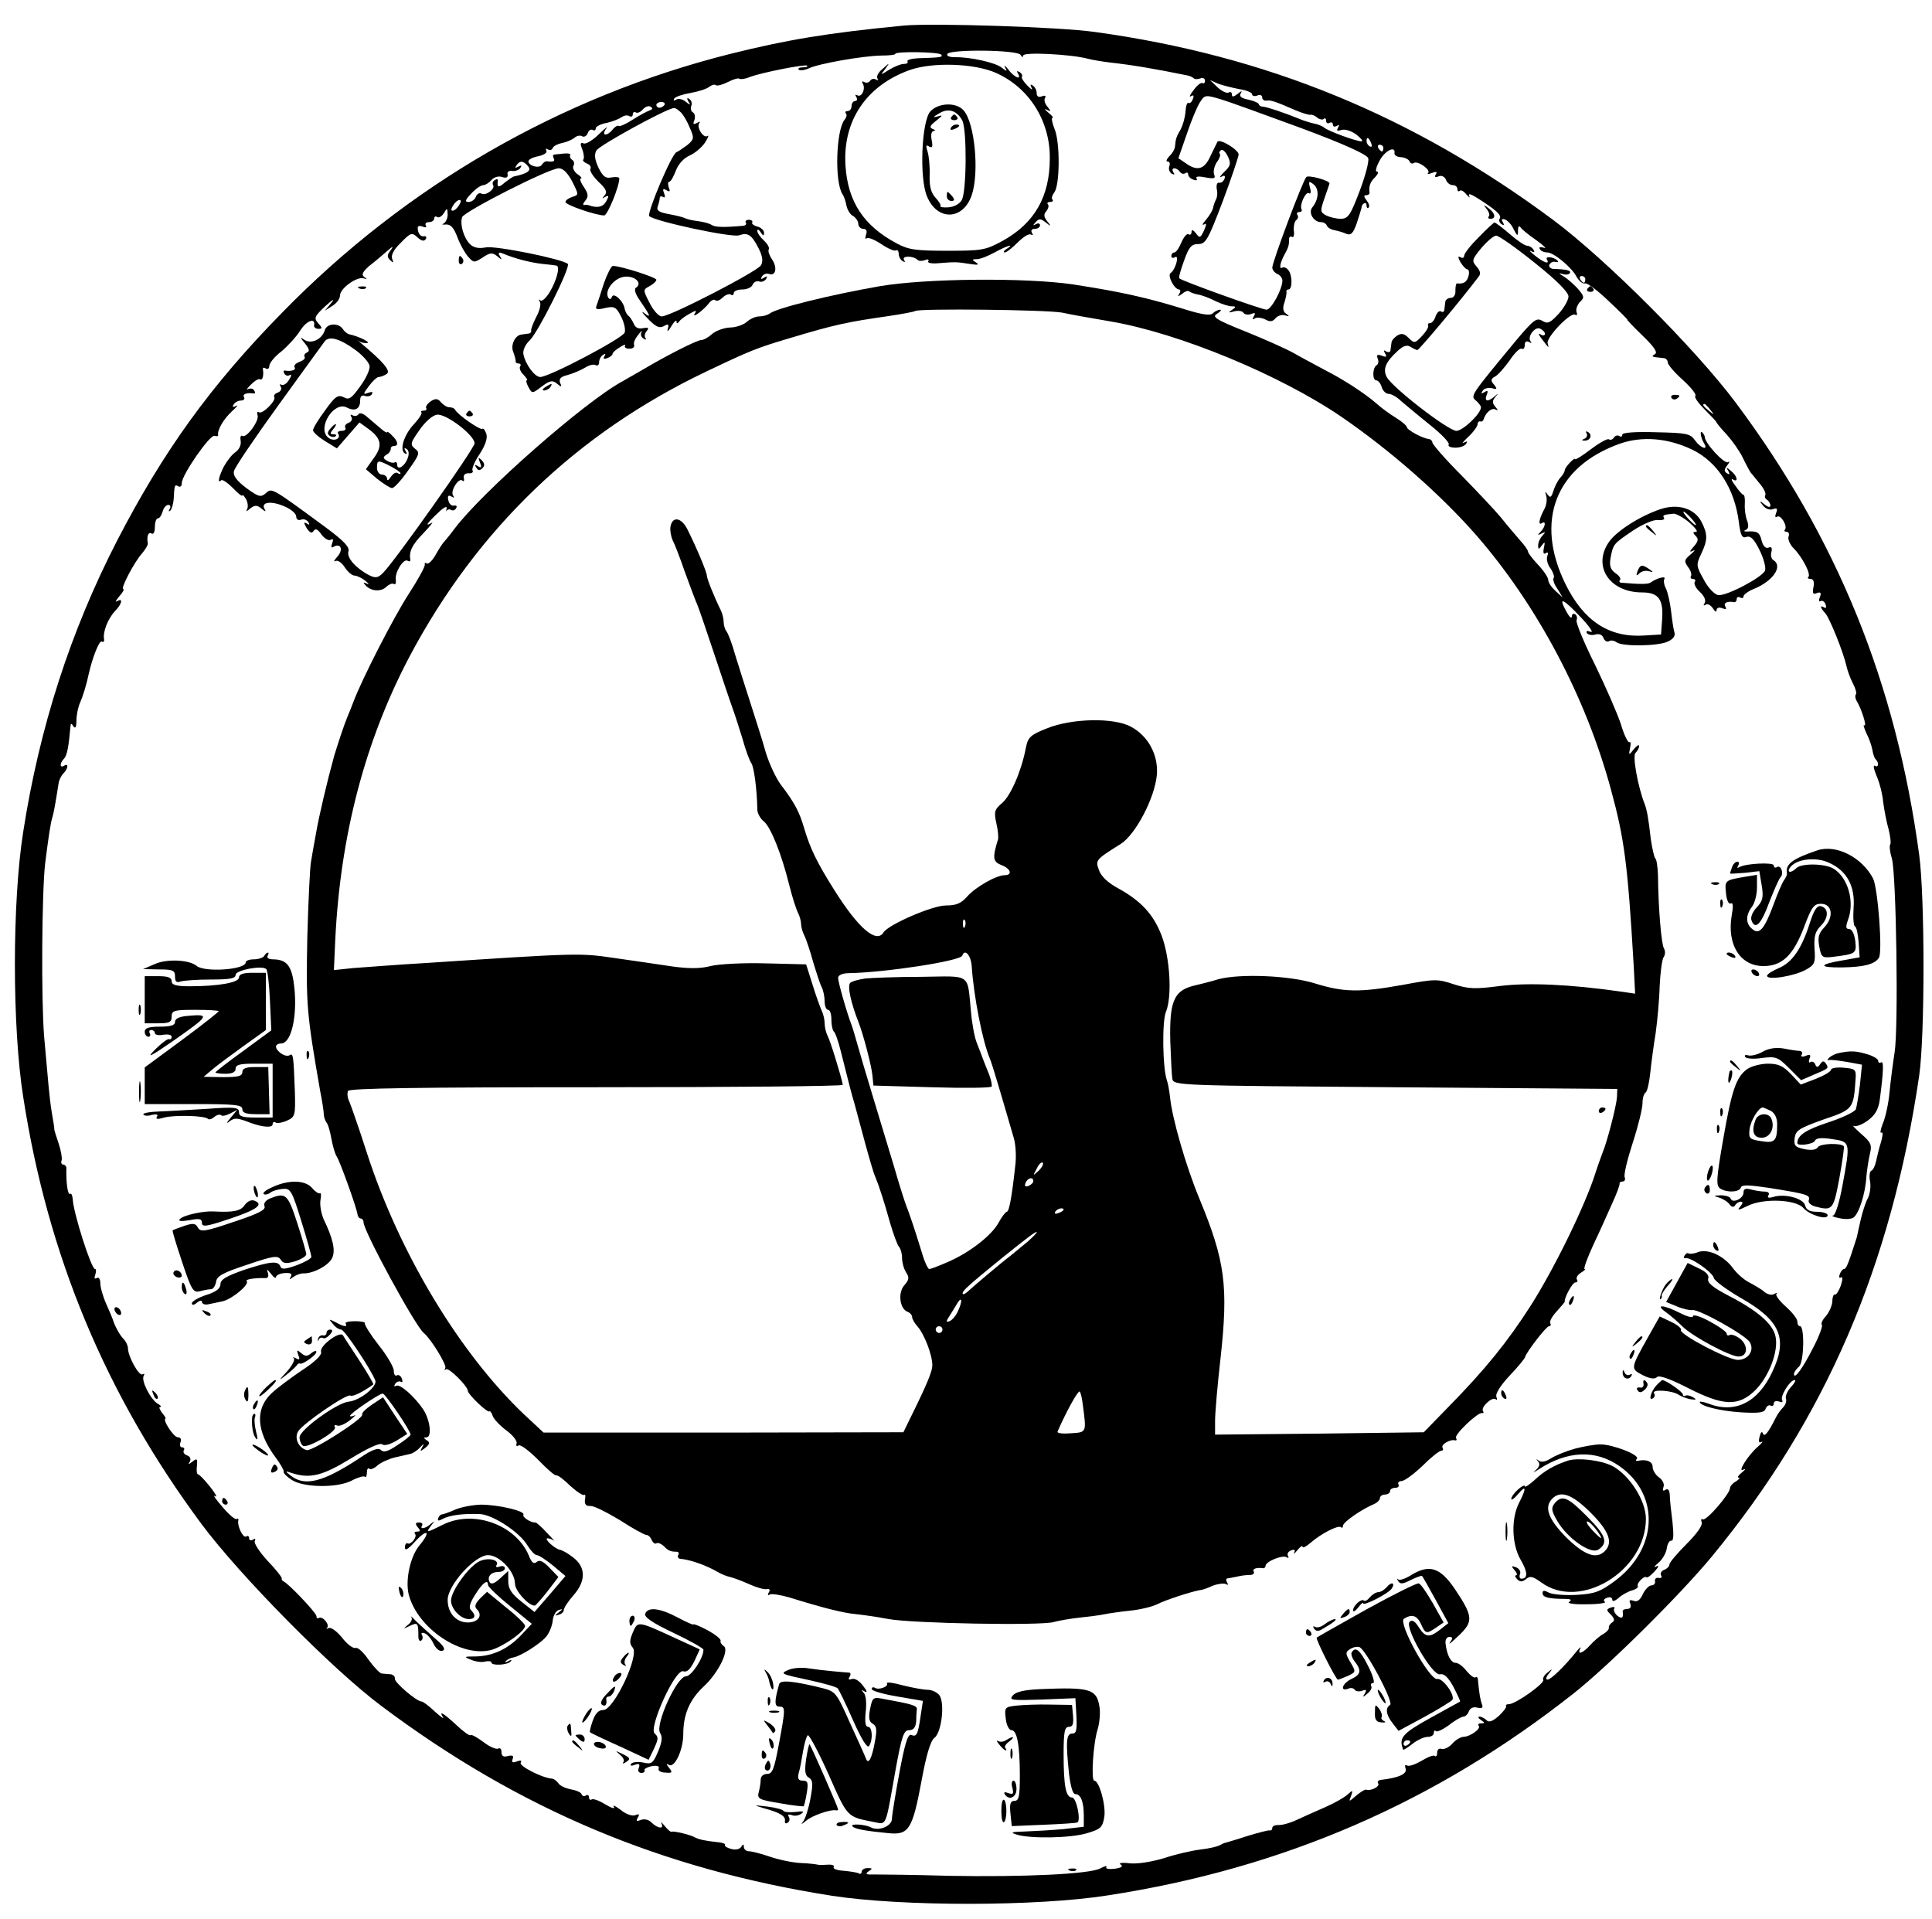 <?xml version="1.0" standalone="no"?>
<!DOCTYPE svg PUBLIC "-//W3C//DTD SVG 20010904//EN"
 "http://www.w3.org/TR/2001/REC-SVG-20010904/DTD/svg10.dtd">
<svg version="1.0" xmlns="http://www.w3.org/2000/svg"
 width="574pt" height="570pt" viewBox="0 0 574 570"
 preserveAspectRatio="xMidYMid meet">

<g transform="translate(0,570) scale(0.1,-0.1)"
fill="#000000" stroke="none">
<path d="M2685 5624 c-228 -22 -346 -42 -515 -84 -505 -127 -963 -391 -1332
-769 -213 -217 -353 -412 -490 -677 -139 -270 -231 -556 -279 -865 -33 -208
-33 -580 0 -788 73 -472 245 -885 530 -1269 114 -153 389 -432 534 -540 409
-307 834 -485 1339 -564 208 -32 608 -32 818 1 522 80 976 277 1385 600 104
82 316 292 411 407 337 409 533 862 616 1429 17 117 17 528 0 655 -69 511
-244 941 -546 1345 -121 161 -384 424 -542 542 -416 309 -852 488 -1361 558
-104 15 -485 27 -568 19z m111 -86 c7 -8 -1 -9 -68 -11 -20 -1 -34 -5 -32 -9
3 -5 -2 -8 -11 -8 -9 0 -28 -8 -43 -17 -27 -17 -27 -17 -12 2 14 20 14 20 -7
1 -13 -10 -20 -23 -16 -29 3 -5 1 -7 -5 -3 -6 3 -13 2 -17 -4 -4 -6 -11 -7
-17 -4 -6 4 -8 2 -5 -4 10 -15 -3 -43 -16 -35 -6 3 -7 1 -3 -5 4 -7 2 -12 -3
-12 -6 0 -11 -7 -11 -15 0 -8 -5 -15 -12 -15 -6 0 -8 -3 -5 -7 4 -3 2 -12 -4
-19 -25 -31 -30 -184 -6 -221 5 -7 10 -23 12 -35 3 -12 11 -26 20 -30 8 -5 15
-16 15 -23 0 -8 7 -15 15 -15 9 0 12 -6 8 -17 -3 -10 -3 -15 2 -11 4 4 23 -4
43 -17 19 -13 39 -22 44 -19 4 3 8 -2 8 -10 0 -8 5 -18 12 -22 7 -4 8 -3 4 4
-8 13 28 12 40 0 3 -4 13 -4 22 -1 8 4 13 2 10 -3 -4 -5 10 -8 30 -6 51 4 53
4 92 -2 25 -4 31 -3 20 4 -13 8 -13 10 2 10 10 0 33 9 53 20 36 20 63 28 35
10 -8 -5 -10 -10 -5 -10 6 0 23 14 39 30 16 16 33 27 39 23 6 -3 7 -1 3 5 -4
7 -1 12 8 12 9 0 16 5 16 11 0 5 -6 7 -12 3 -10 -5 -10 -4 -1 6 10 11 15 11
30 -1 16 -13 17 -12 4 4 -10 13 -11 20 -2 30 6 8 8 17 4 20 -3 4 0 7 7 7 7 0
10 3 7 7 -4 3 -1 13 5 21 17 20 18 150 1 189 -7 18 -10 33 -6 33 4 0 -2 7 -13
16 -10 8 -12 12 -4 8 13 -7 13 -5 2 9 -8 9 -11 21 -7 26 3 7 0 8 -9 5 -10 -4
-16 -1 -16 9 0 9 -5 19 -12 23 -7 5 -8 2 -3 -7 4 -8 -1 -5 -12 6 -11 11 -19
23 -17 27 3 4 -1 10 -7 14 -8 4 -9 3 -5 -4 13 -22 -11 -12 -28 11 -9 12 -14
15 -10 7 7 -13 6 -13 -10 -1 -18 15 -94 32 -139 31 -17 0 -26 4 -22 10 9 14
208 12 217 -3 4 -7 8 -8 8 -2 0 11 139 4 190 -9 14 -4 45 -9 70 -12 63 -7 129
-18 227 -38 7 -1 15 -5 19 -8 3 -4 12 -4 20 -1 8 3 14 0 14 -7 0 -6 -3 -9 -7
-7 -5 3 -17 -7 -27 -21 -11 -14 -14 -22 -8 -18 8 5 10 2 6 -8 -3 -9 -9 -14
-13 -12 -4 3 -8 -9 -9 -26 -1 -17 -8 -40 -14 -52 -13 -22 -15 -28 -17 -50 0
-8 -8 -22 -17 -30 -8 -9 -11 -16 -5 -16 6 0 8 -6 5 -14 -3 -8 0 -17 7 -22 8
-4 10 -3 5 4 -4 7 -3 12 3 12 5 0 13 -5 16 -10 4 -6 11 -8 16 -5 5 4 9 2 9 -3
0 -6 7 -13 16 -16 8 -3 12 -2 9 4 -4 6 6 7 26 3 27 -5 31 -3 26 9 -3 9 1 25 8
36 8 10 12 22 9 25 -3 3 -1 8 4 11 5 3 14 -6 20 -19 10 -21 8 -28 -11 -46 -12
-12 -16 -18 -8 -14 9 5 12 3 9 -6 -3 -8 -10 -13 -16 -12 -6 2 -9 -7 -7 -19 3
-11 1 -26 -3 -32 -3 -6 -7 -17 -8 -24 -2 -8 -11 -23 -21 -35 -10 -11 -13 -17
-6 -14 8 5 8 1 0 -18 -11 -23 -13 -23 -24 -8 -8 10 -13 12 -13 4 0 -7 -4 -10
-9 -7 -5 3 -14 -8 -21 -24 -7 -17 -16 -30 -21 -30 -5 0 -9 -5 -9 -11 0 -5 5
-7 11 -3 14 8 1 -38 -13 -47 -11 -7 11 -49 25 -49 4 0 5 -6 1 -12 -6 -10 -5
-10 8 -1 8 7 17 10 20 8 3 -3 15 -8 27 -10 12 -2 36 -11 53 -20 17 -8 38 -15
47 -15 14 0 14 -2 1 -11 -12 -8 -10 -9 7 -4 12 3 24 1 27 -4 4 -6 14 -7 23 -4
12 5 14 3 8 -7 -5 -9 -4 -11 3 -6 6 4 20 2 31 -3 14 -8 22 -7 31 4 6 7 19 11
28 8 13 -4 14 -3 3 5 -9 6 -11 17 -5 33 4 13 7 27 6 32 -1 4 2 7 6 7 12 0 12
42 0 57 -5 7 -14 11 -18 8 -11 -7 -7 15 7 40 11 20 13 27 13 46 0 5 4 8 9 5 4
-3 7 6 5 19 -1 14 2 27 7 31 5 3 7 10 4 15 -4 5 -1 9 5 9 6 0 9 3 7 8 -7 12
12 54 22 48 5 -4 7 4 3 16 -5 20 -3 21 11 10 17 -14 15 -45 -4 -68 -13 -16 4
-44 26 -44 8 0 15 -5 17 -10 2 -6 12 -12 23 -14 11 -2 27 -7 36 -11 13 -5 20
3 30 32 7 21 13 41 14 45 0 13 15 21 15 8 0 -7 3 -10 6 -7 4 4 1 13 -6 22 -8
10 -9 15 -1 15 6 0 10 3 10 8 -3 18 2 32 17 46 8 9 11 16 5 16 -6 0 -2 15 8
33 16 30 48 45 44 22 -1 -6 8 -12 20 -12 12 -1 23 -7 25 -13 2 -5 8 -8 13 -4
12 7 51 -21 42 -30 -4 -4 1 -4 11 0 13 5 17 4 12 -4 -5 -8 -2 -10 8 -6 9 4 18
-1 22 -10 3 -9 12 -16 20 -16 8 0 14 -5 14 -12 0 -6 3 -8 7 -5 3 4 12 -1 20
-11 8 -9 12 -11 8 -4 -4 8 4 6 22 -5 57 -36 75 -52 69 -62 -4 -5 -1 -13 5 -17
8 -5 9 -3 4 6 -5 8 -3 11 6 8 8 -3 20 -15 26 -29 11 -21 13 -22 13 -4 0 12 3
16 8 9 4 -6 25 -23 47 -38 22 -16 32 -26 22 -22 -11 3 -16 2 -12 -4 3 -6 13
-10 22 -10 19 0 74 -45 88 -74 7 -11 17 -20 25 -18 7 1 38 -22 70 -53 32 -30
57 -55 55 -55 -2 0 18 -21 45 -47 34 -33 46 -50 37 -55 -12 -8 -12 -8 26 -12
6 0 12 -6 12 -13 0 -6 20 -30 45 -52 24 -22 41 -43 37 -47 -4 -4 9 -22 28 -41
19 -19 35 -36 35 -38 0 -2 14 -19 31 -37 16 -18 38 -49 47 -68 9 -19 20 -39
24 -45 5 -5 17 -21 28 -34 11 -13 17 -27 15 -32 -3 -4 -1 -10 5 -14 5 -3 10
-11 10 -17 0 -6 -7 -5 -17 3 -16 13 -17 12 -5 -3 8 -10 20 -14 29 -11 13 5 15
2 10 -11 -4 -10 -3 -15 3 -11 11 7 32 -29 23 -39 -3 -3 -1 -6 5 -6 6 0 9 -6 6
-14 -3 -8 4 -24 15 -35 26 -26 52 -77 44 -85 -4 -3 -1 -6 6 -6 9 0 12 -9 9
-24 -4 -19 -1 -23 10 -18 11 4 14 1 9 -12 -4 -9 -3 -15 2 -12 5 3 12 -1 15
-10 3 -8 2 -12 -4 -9 -14 9 -12 -1 3 -17 13 -14 54 -116 63 -157 3 -13 11 -36
19 -51 8 -15 12 -30 9 -33 -3 -3 -2 -12 2 -19 14 -22 32 -78 23 -73 -4 3 -1
-7 6 -23 8 -15 16 -38 18 -50 2 -12 6 -25 10 -28 11 -11 8 -26 -3 -19 -5 3 -3
-10 5 -29 9 -20 18 -55 20 -78 3 -24 10 -60 16 -81 5 -20 8 -41 5 -46 -3 -4
-1 -23 5 -42 13 -46 20 -502 8 -576 -5 -32 -12 -85 -15 -118 -3 -33 -12 -75
-20 -93 -7 -18 -9 -30 -4 -27 5 3 4 -9 -1 -27 -6 -18 -12 -44 -15 -58 -3 -14
-9 -26 -14 -28 -5 -2 -7 -16 -4 -31 3 -16 0 -39 -7 -52 -7 -13 -16 -42 -21
-64 -5 -22 -10 -44 -11 -50 -24 -75 -31 -95 -38 -95 -4 0 -10 -7 -13 -16 -3
-8 -2 -12 4 -9 5 3 5 -7 -1 -25 -6 -16 -14 -28 -17 -26 -4 2 -8 -7 -8 -21 -1
-13 -10 -33 -20 -44 -9 -10 -15 -22 -11 -25 3 -3 -8 -34 -26 -68 -30 -60 -57
-97 -57 -78 0 5 7 15 15 22 15 12 17 120 3 120 -5 0 -8 6 -8 14 0 8 -15 27
-34 44 -19 17 -32 34 -28 38 4 4 1 4 -6 0 -7 -5 -21 -2 -30 6 -9 8 -30 20 -45
28 -16 8 -37 27 -48 42 -27 37 -74 59 -104 48 -12 -5 -25 -6 -28 -4 -3 3 -8 0
-12 -6 -3 -6 -3 -9 2 -8 14 5 82 -42 85 -59 2 -8 37 -34 78 -58 119 -67 143
-121 96 -220 -42 -91 -111 -126 -190 -95 -14 5 -26 7 -26 5 0 -12 60 -27 123
-31 54 -3 69 -1 73 11 3 8 10 12 15 9 5 -3 9 0 9 6 0 7 7 9 16 6 8 -3 12 -2 9
4 -7 11 23 60 37 60 5 0 0 -9 -11 -21 -11 -12 -17 -27 -15 -34 3 -7 -1 -19 -8
-26 -8 -8 -17 -21 -21 -29 -23 -46 -35 -61 -39 -49 -3 8 -7 4 -10 -9 -4 -15
-2 -20 5 -16 7 3 2 -3 -9 -13 -30 -25 -64 -80 -44 -69 8 4 6 0 -4 -8 -11 -9
-16 -16 -10 -16 5 0 1 -5 -8 -11 -10 -5 -18 -15 -18 -20 0 -17 -71 -99 -81
-93 -5 3 -6 -1 -3 -9 3 -9 -15 -34 -45 -64 -28 -28 -51 -55 -51 -61 0 -5 -7
-13 -16 -16 -8 -3 -12 -11 -9 -16 4 -6 1 -9 -7 -8 -7 2 -12 -3 -11 -9 2 -7 -3
-13 -10 -13 -8 0 -19 -12 -26 -26 -8 -18 -17 -24 -27 -20 -12 4 -15 2 -10 -9
3 -9 0 -15 -9 -15 -8 0 -14 -3 -14 -7 3 -20 -2 -24 -16 -13 -8 7 -12 16 -9 21
3 5 -2 6 -10 3 -14 -5 -14 -8 0 -21 11 -12 12 -18 4 -23 -6 -4 -11 -11 -10
-16 1 -5 -7 -13 -17 -19 -10 -5 -27 -20 -38 -32 -22 -25 -40 -31 -30 -11 4 7
-1 4 -10 -7 -35 -44 -77 -85 -87 -85 -6 0 -5 7 3 17 13 16 12 17 -3 4 -10 -7
-15 -17 -13 -22 6 -9 -82 -72 -102 -72 -7 0 -11 -3 -8 -5 2 -3 -7 -16 -21 -29
-19 -17 -30 -21 -37 -14 -6 6 -16 11 -21 11 -6 0 -4 -5 4 -10 12 -8 12 -10 1
-10 -8 0 -11 -3 -8 -7 9 -8 -24 -32 -44 -33 -9 0 -24 -9 -34 -20 -10 -12 -25
-18 -32 -16 -7 3 -13 -2 -13 -11 0 -9 -3 -13 -7 -10 -3 4 -21 -3 -39 -14 -19
-11 -38 -18 -44 -14 -5 3 -7 0 -4 -9 6 -16 -20 -28 -74 -34 -7 -1 -11 -6 -7
-11 5 -9 -23 -23 -36 -18 -4 1 -17 -7 -30 -18 -22 -19 -22 -19 -15 -1 6 18 6
19 -11 4 -10 -9 -40 -26 -68 -38 -27 -12 -66 -29 -85 -38 -19 -9 -43 -15 -52
-14 -10 0 -18 -3 -18 -9 0 -5 -3 -8 -7 -7 -5 1 -35 -7 -68 -17 -33 -11 -62
-19 -65 -20 -3 0 -10 -4 -16 -7 -6 -4 -32 -10 -58 -13 -25 -3 -73 -14 -106
-25 -36 -11 -78 -18 -102 -16 -23 3 -36 1 -29 -3 9 -6 3 -10 -17 -13 -18 -2
-28 0 -25 5 3 5 -5 3 -18 -4 -32 -17 -228 -26 -449 -22 -102 3 -201 4 -220 4
-26 -1 -31 1 -20 9 13 8 13 10 -2 10 -10 0 -18 -5 -18 -11 0 -5 -4 -8 -8 -5
-5 3 -25 6 -45 8 -20 1 -33 6 -30 11 3 5 -5 8 -18 7 -13 -1 -26 -1 -29 0 -3 1
-25 4 -50 5 -25 1 -67 10 -93 19 -26 9 -54 16 -62 16 -8 0 -15 6 -15 13 0 9
-2 9 -8 0 -4 -7 -17 -10 -30 -6 -12 3 -20 8 -18 12 2 3 -8 7 -22 8 -38 4 -55
8 -67 14 -13 8 -64 20 -70 17 -2 -2 -11 6 -20 17 -9 11 -14 14 -10 8 9 -18
-10 -16 -29 2 -8 9 -22 12 -32 8 -13 -5 -15 -3 -9 7 6 10 4 12 -8 7 -9 -3 -28
3 -43 16 -16 12 -25 16 -20 9 4 -7 -7 -4 -25 7 -18 11 -36 18 -41 15 -4 -3 -8
0 -8 6 0 6 -4 9 -9 6 -5 -4 -11 -2 -13 3 -1 6 -16 12 -32 15 -16 3 -33 11 -37
18 -5 7 -14 14 -21 14 -30 3 -97 38 -91 47 4 7 0 8 -11 4 -13 -5 -17 -3 -13 7
4 10 0 12 -14 9 -13 -4 -19 0 -19 11 0 10 -4 14 -10 11 -5 -3 -25 5 -43 19
-19 14 -36 24 -39 21 -3 -3 -22 11 -42 30 -39 36 -53 44 -40 23 5 -7 -6 1 -24
17 -18 17 -35 30 -40 30 -14 0 -81 57 -79 68 1 6 -5 12 -13 13 -8 0 -20 2 -26
2 -6 1 -24 20 -39 41 -15 22 -32 38 -39 35 -7 -2 -25 11 -40 31 -16 19 -33 32
-40 28 -6 -3 -8 -3 -4 1 8 10 -14 36 -25 29 -4 -2 -7 0 -7 6 0 9 -83 97 -98
103 -4 2 -6 6 -5 9 1 3 -18 27 -43 53 -24 26 -41 53 -37 58 3 7 1 8 -5 4 -7
-4 -12 -2 -12 4 0 6 -4 9 -9 5 -9 -5 -27 32 -23 48 1 5 -1 7 -5 4 -5 -2 -24
14 -43 37 -19 22 -29 36 -21 31 8 -5 1 8 -15 28 -16 20 -32 37 -36 37 -3 0 -5
11 -3 25 2 22 0 23 -13 13 -13 -10 -14 -10 -8 0 4 7 1 15 -8 18 -9 3 -13 10
-10 15 3 5 1 9 -5 9 -6 0 -8 7 -5 15 4 9 0 15 -8 15 -12 0 -47 53 -36 56 1 0
-3 8 -11 17 -7 10 -10 17 -5 17 5 0 1 5 -8 10 -21 13 -50 69 -41 83 3 5 2 7
-4 4 -10 -6 -43 53 -43 78 0 7 -6 20 -13 27 -11 11 -26 38 -32 58 -1 3 -9 23
-19 45 -10 22 -18 50 -18 62 0 13 -5 20 -11 16 -6 -4 -8 0 -4 10 3 10 3 17 -1
17 -11 0 -64 166 -66 207 -1 11 -4 19 -8 16 -7 -4 -12 34 -11 75 1 6 -4 12 -9
12 -5 0 -8 6 -5 13 2 6 -2 29 -9 50 -7 20 -13 40 -13 42 1 3 -3 24 -7 48 -4
23 -8 60 -10 82 -2 22 -8 87 -13 145 -9 109 -7 428 3 515 10 79 16 119 21 135
4 13 8 33 19 103 1 9 8 23 14 29 15 15 16 32 2 23 -13 -8 -13 8 0 21 9 9 14
36 19 94 1 12 3 12 9 2 6 -8 9 -2 9 18 0 16 5 40 11 53 8 18 19 53 26 87 11
48 31 98 38 94 5 -3 8 0 7 7 -4 21 11 60 32 83 22 22 25 41 7 30 -7 -4 -4 2 6
14 11 12 16 22 12 22 -9 0 33 81 56 106 10 12 18 25 17 30 -4 21 2 35 11 29 6
-4 10 5 10 19 0 14 4 26 9 26 5 0 11 9 14 20 3 11 10 20 17 20 6 0 8 -6 4 -12
-4 -7 -3 -9 2 -5 4 4 9 20 10 35 2 41 3 44 14 37 6 -3 10 1 10 10 0 24 84 145
97 140 7 -2 12 -1 11 3 -3 14 16 47 41 70 14 13 20 20 12 16 -9 -5 -12 -3 -7
4 4 7 14 12 22 12 8 0 12 5 9 10 -6 9 8 14 28 11 5 -1 6 3 2 9 -3 6 -12 7 -18
4 -7 -4 -3 2 8 13 11 11 23 19 28 16 7 -4 11 12 8 30 -1 5 3 6 9 2 5 -3 10 0
10 8 0 8 16 28 36 43 19 16 44 43 56 62 18 29 46 40 41 15 -1 -5 5 -10 13 -10
12 0 12 3 -1 17 -13 15 -11 20 22 51 21 19 29 23 18 10 l-20 -24 22 14 c13 8
23 21 23 31 0 21 50 57 70 51 11 -3 12 -2 2 4 -9 7 -5 15 15 33 16 12 39 32
53 44 17 15 20 16 11 3 -11 -14 -12 -20 -2 -30 10 -9 11 -8 6 4 -4 11 5 28 26
48 29 30 33 31 49 16 12 -11 20 -13 25 -5 3 6 1 9 -6 8 -7 -2 -15 6 -17 16 -3
14 0 17 13 13 9 -4 14 -3 10 3 -3 6 1 10 9 10 9 0 16 5 16 11 0 5 4 8 9 4 6
-3 14 3 20 12 9 16 10 16 11 -4 0 -12 -6 -24 -12 -27 -7 -3 -4 -4 6 -3 15 1
24 -9 35 -38 8 -22 23 -48 32 -58 16 -18 18 -18 43 -2 22 15 29 15 43 4 14
-12 16 -12 8 0 -6 11 -4 13 11 7 33 -14 79 -26 115 -30 19 -2 37 -4 42 -5 12
-2 1 -44 -20 -79 -11 -18 -23 -29 -28 -24 -5 4 -5 2 -1 -5 4 -7 -1 -27 -11
-45 -9 -18 -16 -36 -15 -40 1 -5 -3 -9 -8 -9 -6 -1 -15 -2 -21 -3 -19 -2 -33
-32 -24 -52 4 -11 7 -22 7 -26 -1 -5 3 -8 9 -8 5 0 8 -4 4 -9 -3 -5 2 -17 11
-25 8 -9 13 -16 9 -16 -3 0 -1 -9 5 -20 11 -20 11 -20 40 2 24 18 32 19 45 8
13 -11 15 -10 9 3 -4 12 2 18 23 23 15 4 38 14 50 21 12 8 27 12 33 8 5 -3 10
1 10 9 0 8 5 18 12 22 7 4 8 3 4 -4 -5 -8 -2 -10 8 -6 9 3 16 9 16 13 0 3 9
12 21 19 12 8 19 10 16 5 -3 -5 3 -9 13 -9 10 0 16 5 14 11 -3 6 3 19 12 30 8
11 13 15 10 8 -4 -6 -1 -15 6 -19 7 -4 10 -4 6 1 -4 4 -3 14 3 21 8 10 6 12
-11 9 -13 -3 -23 2 -27 13 -4 9 -11 20 -15 23 -5 3 -10 13 -12 21 -3 23 -33
51 -38 36 -3 -8 -7 -8 -11 -2 -12 21 18 59 49 62 31 3 54 -20 33 -33 -5 -4 -2
-17 9 -33 35 -51 38 -59 16 -42 -10 8 -6 0 11 -17 23 -24 34 -29 47 -22 14 8
16 6 12 -8 -3 -10 2 -7 10 7 8 14 16 21 16 15 0 -7 3 -7 8 0 4 6 18 16 31 23
19 11 22 11 15 0 -10 -16 26 10 43 32 6 8 15 12 18 8 4 -4 14 0 22 8 8 8 19
12 24 9 5 -4 9 -1 9 4 0 6 11 11 25 11 14 0 28 6 31 14 3 8 12 12 19 10 7 -3
16 0 21 7 5 8 3 10 -6 4 -9 -6 -11 -4 -6 4 5 7 14 10 21 7 20 -7 25 19 9 43
-8 12 -13 25 -10 30 3 4 -3 16 -14 26 -11 10 -20 23 -20 29 0 6 5 4 10 -4 7
-11 10 -12 10 -2 0 8 -9 16 -20 19 -11 3 -18 9 -15 12 2 4 -2 8 -10 8 -8 0
-12 -4 -9 -9 3 -4 -2 -9 -10 -9 -59 -5 -82 -4 -92 3 -6 4 -24 9 -40 11 -17 2
-34 6 -39 9 -6 3 -27 8 -48 12 -29 5 -37 11 -33 22 3 9 6 20 6 25 0 6 4 7 10
4 6 -4 7 1 3 11 -5 13 -3 15 7 9 10 -6 12 -4 7 8 -3 10 -3 17 1 17 5 0 13 15
20 33 7 19 23 37 41 45 16 7 37 25 46 39 9 14 12 23 7 19 -13 -8 -34 28 -24
39 4 5 1 4 -7 0 -11 -6 -13 -4 -8 8 3 9 2 19 -4 23 -6 3 -8 12 -5 20 3 7 0 16
-6 20 -7 5 -8 2 -3 -7 8 -12 6 -12 -8 -1 -9 8 -22 10 -28 6 -7 -4 -9 -3 -6 3
4 6 26 13 49 17 23 4 48 12 55 18 8 6 16 8 20 5 3 -3 19 1 35 9 17 9 32 13 35
10 3 -2 16 -1 30 5 37 14 166 39 171 34 3 -3 -3 -5 -13 -5 -10 0 -15 -3 -12
-7 4 -3 17 -2 30 4 29 14 160 37 215 38 23 0 42 2 42 5 0 8 128 6 136 -2z
m164 -55 c98 -44 160 -143 159 -253 0 -114 -45 -193 -141 -246 -50 -27 -60
-29 -163 -29 -94 0 -116 3 -151 22 -98 52 -145 124 -152 230 -9 134 62 239
191 285 68 24 193 20 257 -9z m723 -48 c20 -3 37 -10 37 -15 0 -5 7 -7 15 -4
8 4 15 1 15 -5 0 -7 6 -11 13 -10 12 2 23 -1 87 -29 19 -8 39 -14 44 -13 4 1
14 -3 20 -9 7 -5 16 -7 19 -3 4 3 7 1 7 -6 0 -7 5 -9 10 -6 6 3 10 1 10 -5 0
-6 5 -8 12 -4 7 5 8 3 3 -6 -5 -9 -2 -10 11 -6 11 3 29 -3 44 -14 14 -11 21
-20 15 -20 -15 0 -98 30 -111 41 -6 5 -19 10 -30 12 -10 2 -30 8 -44 14 -44
18 -95 35 -107 36 -7 0 -13 4 -13 7 0 4 -14 10 -31 14 -21 4 -28 10 -23 18 6
9 3 9 -9 -1 -12 -9 -17 -10 -17 -2 0 7 -4 9 -10 6 -5 -3 -20 4 -32 15 l-23 22
25 -11 c14 -5 42 -12 63 -16z m184 -116 c129 -48 194 -78 198 -89 3 -10 -9
-54 -26 -99 -27 -71 -34 -81 -56 -81 -13 0 -33 5 -43 10 -18 10 -18 13 -5 51
8 23 15 43 15 44 0 9 -63 26 -69 19 -11 -12 -101 -252 -101 -269 0 -7 7 -15
15 -19 8 -3 15 -12 15 -20 0 -25 -33 -86 -47 -86 -14 0 -251 85 -259 93 -3 2
4 26 14 53 14 40 22 49 42 49 22 0 29 12 72 125 26 69 47 132 48 141 0 14 -56
48 -63 38 -1 -2 -10 -21 -20 -41 -18 -41 -39 -48 -74 -23 l-22 15 25 72 c13
39 31 82 39 94 14 22 16 23 62 9 27 -8 134 -47 240 -86z m-1893 69 c-3 -4 -9
-8 -15 -8 -5 0 -9 4 -9 8 0 5 7 9 15 9 8 0 12 -4 9 -9z m-44 -16 c-8 -3 -31
-15 -51 -28 -20 -13 -39 -21 -41 -18 -3 2 -11 -2 -18 -11 -17 -21 -35 -19 -19
3 7 9 -2 2 -21 -16 -18 -18 -39 -31 -46 -28 -10 4 -11 -1 -4 -18 5 -13 6 -27
3 -30 -3 -3 2 -8 11 -12 9 -3 13 -10 10 -16 -3 -5 8 -22 24 -38 23 -21 27 -31
18 -41 -8 -9 -8 -10 2 -4 11 6 12 3 3 -13 -9 -17 -26 -21 -51 -12 -3 1 -9 2
-14 1 -5 -1 -4 5 3 13 10 12 9 20 -4 40 -10 14 -14 26 -9 26 4 0 0 6 -11 13
-10 8 -15 19 -11 25 3 6 2 13 -4 17 -6 4 -8 10 -6 14 3 4 -5 6 -17 5 -12 -1
-26 -3 -30 -3 -5 -1 -5 -5 -2 -11 5 -9 -1 -12 -21 -9 -4 0 -10 -4 -14 -10 -7
-13 -40 -4 -40 10 0 5 13 12 30 15 17 4 27 11 23 17 -3 5 -1 7 5 3 5 -3 12 -2
14 4 2 6 14 12 27 15 12 2 29 9 37 15 7 7 18 9 24 5 5 -3 13 1 16 9 3 9 10 13
15 10 5 -3 9 -1 9 5 0 5 15 13 33 16 17 4 37 12 44 17 7 5 17 7 23 3 5 -3 10
-1 10 5 0 6 4 9 9 6 5 -3 14 1 21 9 7 8 17 12 23 8 7 -4 6 -8 -3 -11z m93 -6
c8 -8 20 -29 27 -47 13 -29 12 -33 -8 -50 -12 -9 -27 -19 -32 -21 -14 -4 -89
-182 -81 -190 14 -15 246 -65 267 -57 26 9 37 2 58 -39 11 -22 14 -38 7 -50
-10 -18 -269 -152 -295 -152 -9 0 -25 18 -36 40 -20 39 -20 39 0 50 11 6 20
14 20 19 0 7 -106 41 -129 41 -5 0 -17 -24 -27 -52 -9 -29 -19 -59 -22 -67 -4
-10 2 -12 26 -6 27 6 33 3 47 -25 9 -17 14 -39 11 -48 -6 -17 -224 -132 -251
-132 -16 0 -44 37 -50 68 -2 12 6 29 19 41 25 24 122 218 113 227 -14 14 -215
55 -244 49 -21 -4 -36 -1 -47 10 -19 20 -30 59 -23 80 7 17 258 145 287 145
13 0 26 -13 40 -39 20 -40 20 -40 0 -46 -11 -4 -20 -10 -20 -15 0 -9 91 -40
115 -40 10 0 45 86 45 110 0 4 -10 5 -23 3 -18 -4 -26 3 -39 29 -11 24 -13 39
-6 51 8 15 209 125 230 126 4 1 13 -5 21 -13z m2051 -92 c3 -8 2 -12 -4 -9 -6
3 -10 10 -10 16 0 14 7 11 14 -7z m36 -14 c0 -5 -2 -10 -4 -10 -3 0 -8 5 -11
10 -3 6 -1 10 4 10 6 0 11 -4 11 -10z m-2541 -54 c11 -13 -3 -22 -41 -30 -4 0
-16 -9 -28 -18 -19 -17 -24 -15 -21 5 1 5 -3 6 -9 2 -6 -3 -8 -10 -5 -15 7
-11 -22 -33 -35 -25 -5 3 -13 -1 -16 -9 -3 -9 -13 -16 -22 -16 -12 0 -10 6 8
25 13 14 29 25 36 25 6 0 17 7 24 15 8 9 21 13 32 9 12 -4 18 -1 16 8 -2 7 4
12 14 10 9 -1 20 3 24 9 5 8 3 9 -6 4 -9 -5 -11 -4 -6 3 10 16 21 15 35 -2z
m-209 -121 c-7 -9 -15 -13 -18 -10 -3 2 1 11 8 20 7 9 15 13 18 10 3 -2 -1
-11 -8 -20z m3350 -215 c0 -5 -2 -10 -4 -10 -3 0 -8 5 -11 10 -3 6 -1 10 4 10
6 0 11 -4 11 -10z m371 -387 c13 -16 12 -17 -3 -4 -17 13 -22 21 -14 21 2 0
10 -8 17 -17z"/>
<path d="M4417 5079 c7 -9 10 -19 6 -22 -3 -4 -1 -7 5 -7 17 0 15 16 -5 31
-16 12 -17 12 -6 -2z"/>
<path d="M4393 4995 c-24 -24 -43 -48 -43 -55 0 -6 -5 -8 -11 -4 -8 4 -8 0 0
-15 7 -11 16 -21 20 -21 5 0 7 -9 4 -20 -5 -18 -14 -24 -34 -22 -3 1 -5 -9 -5
-21 1 -13 -5 -22 -14 -22 -8 0 -16 -6 -16 -12 -1 -7 -2 -18 -3 -24 0 -5 -5 -8
-10 -4 -5 3 -12 -4 -16 -15 -3 -11 -11 -20 -16 -20 -6 0 -8 -3 -6 -7 2 -5 -6
-18 -18 -31 -21 -22 -23 -23 -40 -6 -13 13 -21 15 -34 7 -9 -6 -17 -15 -17
-22 -1 -6 -2 -16 -3 -22 0 -5 -6 -7 -13 -3 -7 5 -8 3 -3 -6 6 -10 4 -12 -9 -7
-14 5 -17 3 -13 -8 4 -8 2 -17 -3 -20 -13 -8 -13 -45 -1 -45 5 0 13 -9 16 -20
3 -11 13 -20 20 -20 8 0 25 -9 37 -21 13 -11 51 -43 86 -71 34 -27 60 -54 56
-59 -3 -5 6 -9 20 -9 14 0 28 5 32 12 5 7 3 8 -7 3 -8 -5 -2 3 14 18 15 14 27
31 27 37 0 5 3 9 8 8 4 -2 9 2 10 7 7 21 25 35 36 28 7 -4 7 -1 -1 8 -10 12
-10 18 0 30 10 12 10 12 -3 1 -20 -17 -31 -15 -23 5 5 12 3 14 -7 8 -9 -6 -11
-4 -5 4 4 7 16 10 27 8 16 -5 17 -3 7 10 -11 12 -10 17 2 24 9 4 28 26 44 48
15 23 31 38 36 35 5 -3 9 2 9 11 0 10 5 13 13 9 6 -4 9 -4 5 1 -12 13 11 45
27 39 8 -4 15 -10 15 -16 0 -5 -6 -6 -12 -2 -8 5 -8 1 2 -12 22 -29 23 -30 18
-14 -5 17 68 94 82 85 5 -3 7 0 4 8 -3 8 2 21 10 30 14 13 13 17 -7 40 -12 13
-31 30 -42 36 -14 9 -15 11 -3 7 10 -3 20 -2 22 3 5 7 -9 11 -47 12 -10 0 -16
6 -14 12 3 7 11 11 18 9 8 -2 10 0 6 4 -11 11 -38 14 -31 3 9 -16 -10 -9 -36
12 -14 11 -19 17 -11 13 9 -5 12 -3 7 4 -4 7 -13 12 -19 12 -7 0 -30 16 -52
35 -22 19 -42 34 -45 34 -3 -1 -24 -20 -47 -44z m167 -76 c64 -51 100 -87 100
-100 0 -10 -13 -33 -29 -51 -26 -28 -33 -31 -49 -21 -17 10 -26 3 -79 -60
-134 -162 -135 -163 -118 -177 8 -7 15 -16 15 -20 0 -19 -54 -70 -73 -70 -24
0 -191 129 -207 160 -12 23 -4 44 32 77 17 16 28 19 38 13 8 -5 18 -10 21 -10
5 0 130 149 182 218 7 8 5 18 -6 30 -15 17 -14 21 14 55 17 20 37 37 44 37 8
0 59 -36 115 -81z"/>
<path d="M1363 4925 c0 -8 4 -12 9 -9 5 3 6 10 3 15 -9 13 -12 11 -12 -6z"/>
<path d="M2615 4850 c-149 -26 -311 -66 -329 -82 -6 -4 -19 -8 -30 -8 -11 0
-27 -7 -37 -16 -10 -9 -33 -17 -51 -17 -18 -1 -42 -10 -52 -19 -11 -10 -25
-18 -32 -18 -13 0 -109 -49 -174 -88 -19 -11 -47 -27 -61 -35 -111 -60 -415
-327 -498 -437 -14 -19 -29 -37 -32 -40 -3 -3 -14 -19 -24 -37 -10 -18 -22
-30 -27 -27 -5 3 -7 2 -6 -3 2 -5 -20 -45 -48 -88 -44 -68 -138 -251 -164
-320 -4 -11 -12 -31 -18 -45 -9 -21 -29 -82 -39 -115 -21 -76 -46 -182 -54
-230 -6 -33 -13 -71 -15 -85 -3 -14 -8 -115 -11 -225 -4 -200 -2 -225 38 -455
6 -30 11 -62 11 -70 0 -8 4 -19 8 -25 5 -5 11 -28 15 -50 4 -22 11 -44 15 -50
9 -12 60 -154 62 -172 1 -7 5 -13 10 -13 4 0 8 -5 8 -11 0 -26 154 -309 179
-329 21 -17 69 -95 64 -104 -3 -6 -3 -8 2 -4 7 7 64 -49 65 -64 0 -10 58 -66
64 -61 2 2 7 -4 10 -14 4 -10 22 -29 41 -43 19 -14 32 -31 30 -38 -3 -7 0 -10
6 -6 6 3 31 -16 57 -42 26 -27 50 -48 54 -47 4 2 23 -12 42 -31 20 -18 38 -30
42 -27 3 3 4 -3 2 -14 -2 -14 3 -20 17 -19 11 0 50 -20 88 -43 37 -24 72 -43
77 -43 6 0 13 -7 16 -15 4 -8 10 -13 14 -10 5 3 14 -1 22 -8 13 -14 21 -17 39
-17 5 0 7 -4 4 -10 -3 -5 0 -11 7 -11 30 -3 76 -19 112 -40 10 -6 26 -12 35
-14 9 -2 34 -11 56 -21 22 -10 46 -17 54 -15 8 1 10 -2 5 -10 -4 -7 -3 -10 3
-6 5 3 32 -1 59 -9 93 -29 159 -46 194 -49 19 -2 64 -8 100 -15 72 -13 451
-20 490 -9 14 4 48 10 75 13 28 3 61 7 75 10 14 3 49 8 78 11 30 3 66 12 80
19 25 13 103 38 127 42 6 0 23 6 38 13 16 6 33 8 39 5 7 -4 8 -2 4 4 -4 7 -4
12 1 13 4 0 17 3 28 5 11 3 28 5 38 5 9 0 15 4 12 10 -6 8 8 13 28 10 4 0 7 3
7 7 0 13 50 33 62 26 6 -4 8 -2 5 3 -4 6 0 14 9 17 10 4 13 2 9 -7 -4 -6 1 -3
9 7 9 11 16 16 16 11 0 -5 10 0 23 11 32 28 83 54 91 47 3 -3 6 -2 6 4 0 11
55 49 93 65 9 4 17 12 17 18 0 5 7 10 15 10 8 0 15 5 15 10 0 6 7 10 16 10 8
0 12 5 9 10 -3 5 1 10 9 10 8 0 36 20 62 45 25 25 50 45 56 45 5 0 7 4 4 9 -6
9 22 26 37 22 5 -1 6 2 3 7 -6 10 65 77 77 74 5 -1 6 2 3 6 -7 12 28 44 38 35
4 -4 5 -1 2 7 -4 9 12 34 39 63 25 26 45 51 46 55 3 14 63 92 71 92 5 0 7 4 4
9 -3 5 5 20 19 35 13 15 24 27 24 29 -2 11 23 57 31 57 6 0 9 4 5 9 -3 6 3 14
12 20 10 6 15 11 11 11 -4 0 8 33 26 72 19 40 44 96 56 123 13 28 22 53 22 58
-1 4 3 7 9 7 6 0 9 6 6 13 -3 7 8 53 24 102 16 49 29 102 29 117 0 15 4 29 9
32 5 3 11 29 14 58 3 29 10 82 16 118 5 36 11 99 12 140 2 41 7 80 12 87 5 7
5 18 1 25 -8 12 -17 120 -18 218 -1 25 -4 47 -8 50 -3 3 -9 28 -13 55 -8 70
-12 88 -18 105 -21 53 -37 144 -28 153 6 6 11 15 11 21 0 5 -7 1 -16 -10 -15
-19 -15 -18 -11 4 3 12 2 20 -2 17 -4 -2 -16 22 -25 53 -10 31 -45 111 -77
177 -33 66 -57 125 -55 132 3 7 1 15 -4 18 -6 4 -10 0 -10 -7 -1 -7 -8 0 -16
15 -25 45 -12 41 41 -15 27 -28 41 -49 31 -45 -10 4 -15 3 -11 -4 4 -5 15 -7
25 -4 11 3 20 0 24 -10 3 -9 11 -13 16 -10 6 4 16 2 23 -3 16 -13 123 -12 152
2 16 7 23 17 20 27 -3 9 -7 37 -10 63 -3 26 -10 56 -15 67 -6 11 -8 24 -5 29
6 10 -22 3 -40 -10 -8 -6 -31 -6 -89 -1 -5 1 -6 4 -3 8 4 3 -2 13 -13 20 -15
11 -19 22 -15 45 8 42 8 42 67 82 29 19 61 33 74 31 13 -1 21 2 18 6 -5 9 -2
10 29 13 7 0 28 -11 46 -26 18 -16 27 -28 20 -28 -10 0 -10 -3 -1 -12 9 -9 8
-16 -6 -32 -13 -14 -13 -18 -2 -12 8 4 5 -1 -7 -11 -19 -16 -20 -20 -8 -37 8
-10 12 -23 9 -27 -3 -5 0 -9 6 -9 6 0 9 -4 5 -9 -3 -6 4 -19 16 -30 12 -11 18
-24 14 -32 -5 -7 -4 -10 3 -5 6 3 15 -2 21 -11 6 -10 11 -13 11 -6 0 7 7 10
17 6 11 -4 14 -3 9 5 -6 11 5 17 27 13 4 0 7 4 7 10 0 5 5 7 10 4 6 -3 10 -2
10 3 0 5 14 16 32 23 56 23 86 67 57 85 -6 3 -9 14 -6 24 3 13 0 17 -9 13 -8
-3 -16 5 -20 21 -6 25 -13 29 -44 27 -9 0 -10 2 -3 5 8 3 9 13 4 27 -5 12 -8
34 -7 50 1 15 -1 27 -4 27 -3 0 -14 12 -24 27 -11 14 -14 23 -8 19 18 -11 14
10 -5 25 -14 12 -16 12 -8 0 5 -10 4 -12 -4 -7 -9 6 -9 11 1 24 7 9 8 13 2 9
-11 -6 -69 57 -69 75 0 3 -3 9 -7 13 -9 9 -5 -16 5 -32 14 -23 -11 -14 -27 9
-14 20 -25 22 -116 24 -60 2 -100 -1 -100 -7 0 -6 -4 -8 -9 -4 -5 3 -12 1 -16
-5 -4 -6 -10 -8 -15 -5 -4 3 -29 -11 -54 -30 -25 -19 -46 -32 -46 -29 0 8 -31
-24 -31 -33 0 -4 -6 -15 -14 -23 -7 -8 -16 -26 -20 -39 -6 -19 -9 -21 -17 -10
-8 11 -8 10 -4 -4 3 -10 1 -28 -6 -40 -15 -28 -19 -49 -7 -41 13 8 11 -10 -3
-25 -11 -11 -10 -12 2 -6 12 6 13 5 3 -6 -7 -7 -13 -20 -13 -29 0 -13 2 -13
11 0 9 12 10 11 6 -8 -3 -14 -1 -20 6 -15 6 4 8 0 4 -9 -3 -9 1 -26 10 -37 8
-12 12 -25 9 -28 -3 -4 1 -18 11 -32 l16 -26 -21 19 c-12 11 -22 25 -22 33 0
7 -13 27 -30 45 -16 17 -30 35 -30 39 0 4 -10 19 -23 33 -12 14 -38 44 -57 68
-19 23 -73 80 -119 127 -47 47 -85 91 -85 96 -1 6 -5 10 -11 11 -17 1 -65 27
-65 35 0 4 -15 17 -33 28 -18 11 -44 30 -57 42 -37 32 -99 72 -156 101 -27 15
-68 36 -90 49 -21 12 -86 41 -143 64 -90 36 -101 44 -85 53 10 6 14 12 9 12
-6 0 -16 -5 -22 -11 -7 -7 -30 -4 -79 11 -116 36 -193 53 -335 75 -141 21
-440 18 -574 -5z m542 -79 c26 -6 91 -17 143 -26 204 -35 503 -159 685 -283
146 -100 296 -232 401 -352 182 -209 326 -482 400 -755 40 -147 50 -220 68
-528 l4 -79 -41 6 c-154 22 -276 27 -359 17 -76 -10 -95 -9 -139 5 -48 16 -56
16 -152 -2 -129 -23 -175 -22 -262 5 -75 23 -220 29 -285 12 -19 -6 -54 -15
-76 -20 -57 -15 -70 -48 -67 -166 2 -49 4 -99 6 -110 4 -20 14 -20 663 -25
l659 -5 -1 -25 c-2 -27 -29 -132 -43 -165 -4 -11 -14 -38 -21 -60 -30 -95
-121 -282 -193 -395 -68 -106 -134 -188 -244 -300 l-73 -75 -310 -4 -310 -3 0
41 c0 23 7 106 16 184 24 217 14 291 -63 477 -39 94 -81 238 -87 302 -2 18 -6
40 -9 48 -13 37 -15 175 -3 204 19 46 12 161 -13 227 -24 62 -60 102 -129 140
-30 16 -51 36 -57 54 -11 30 -10 31 65 78 44 28 101 137 107 205 5 59 -26 116
-77 143 -51 28 -177 25 -250 -5 -48 -19 -56 -26 -62 -57 -13 -69 -45 -142 -70
-164 -24 -20 -25 -27 -18 -60 5 -21 7 -43 5 -49 -17 -55 -15 -66 10 -76 28
-10 34 -30 10 -30 -25 0 -88 -36 -112 -64 -18 -20 -32 -26 -63 -26 -40 0 -171
-57 -185 -80 -21 -34 -75 12 -147 127 -51 81 -71 122 -89 183 -14 48 -28 75
-70 130 -14 19 -34 62 -44 95 -9 33 -30 98 -45 145 -15 47 -36 112 -46 145 -9
33 -21 64 -26 70 -4 5 -8 17 -8 27 0 10 -4 26 -9 36 -18 36 -41 93 -41 102 0
10 -29 80 -58 138 -18 35 -44 39 -50 8 -2 -10 1 -28 6 -40 6 -11 23 -55 37
-96 15 -41 31 -84 36 -95 5 -11 27 -76 50 -145 23 -69 47 -141 54 -160 7 -19
21 -62 31 -95 9 -33 21 -65 26 -72 8 -10 17 -78 18 -138 0 -11 9 -27 19 -35
21 -17 53 -97 76 -190 9 -36 21 -73 26 -82 5 -10 9 -25 9 -33 0 -8 4 -23 9
-33 5 -9 17 -44 26 -77 10 -33 21 -68 26 -77 5 -10 9 -29 9 -43 0 -14 5 -25
10 -25 6 0 10 -13 10 -28 0 -16 3 -32 7 -36 5 -4 14 -31 21 -59 26 -104 31
-123 41 -157 5 -19 19 -71 31 -115 12 -44 25 -89 30 -100 12 -29 26 -72 45
-140 10 -33 21 -64 26 -69 5 -6 9 -20 9 -33 0 -13 5 -32 12 -43 10 -15 9 -22
-5 -38 -20 -22 -14 -70 9 -79 8 -3 14 -10 14 -16 0 -6 8 -19 17 -29 19 -22 43
-83 43 -114 0 -18 -15 -55 -69 -164 l-17 -35 -535 -1 -534 0 -59 55 c-191 182
-370 479 -466 776 -23 72 -47 140 -52 152 -6 11 -7 26 -4 32 5 8 214 11 739
11 403 0 731 3 731 7 -4 23 -37 131 -45 145 -5 10 -9 27 -9 38 0 11 -4 28 -9
38 -4 9 -17 44 -27 77 l-19 60 -120 3 c-66 2 -140 -2 -164 -8 -30 -8 -65 -8
-115 -1 -39 6 -116 17 -171 25 -103 15 -107 15 -560 -15 -88 -5 -185 -13 -216
-15 l-57 -6 4 89 c15 312 89 593 221 843 201 379 498 664 883 847 130 62 148
69 245 98 137 41 170 48 295 66 41 6 77 13 79 15 9 8 391 4 438 -5z m1871
-407 c74 -36 125 -114 138 -214 5 -41 10 -50 23 -45 12 4 23 -7 39 -40 12 -24
19 -51 16 -60 -8 -20 -114 -76 -139 -73 -11 2 -30 21 -43 46 -23 41 -23 44 -8
76 20 42 20 59 1 96 -21 40 -70 55 -123 37 -61 -21 -128 -64 -151 -96 -51 -72
0 -151 98 -151 49 0 64 -21 59 -83 l-3 -42 -50 -3 c-104 -7 -180 43 -234 153
-92 187 -30 349 162 417 66 23 142 17 215 -18z m-3 -204 c10 -11 16 -20 13
-20 -3 0 -13 9 -23 20 -10 11 -16 20 -13 20 3 0 13 -9 23 -20z m-2158 -1212
c-3 -8 -6 -5 -6 6 -1 11 2 17 5 13 3 -3 4 -12 1 -19z m20 -119 c6 -89 32 -223
54 -274 7 -17 33 -105 71 -236 6 -20 8 -58 4 -85 -10 -92 -18 -134 -25 -134
-3 0 -15 -15 -24 -32 -21 -39 -89 -91 -153 -118 -25 -11 -49 -20 -53 -20 -5 0
-16 26 -25 58 -19 62 -34 106 -46 137 -4 11 -20 61 -34 110 -15 50 -43 142
-62 205 -19 63 -40 133 -46 155 -6 22 -14 49 -18 60 -14 36 -40 127 -40 140 0
8 13 14 33 14 108 2 330 36 336 52 7 22 26 1 28 -32z m199 -607 c-18 -16 -18
-16 -6 6 6 13 14 21 18 18 3 -4 -2 -14 -12 -24z m-16 -31 c0 -5 -7 -11 -14
-14 -10 -4 -13 -1 -9 9 6 15 23 19 23 5z m90 -85 c0 -2 -7 -7 -16 -10 -8 -3
-12 -2 -9 4 6 10 25 14 25 6z m-106 -94 c-18 -15 -41 -34 -51 -42 -28 -21
-113 -93 -129 -108 -8 -7 -14 -9 -14 -4 0 8 19 25 116 104 75 60 98 78 104 78
3 0 -9 -13 -26 -28z m-207 -205 c-6 -15 -18 -29 -26 -32 -11 -4 -11 -1 1 17 8
13 18 29 22 36 14 23 16 7 3 -21z m-47 -57 c0 -5 -4 -10 -10 -10 -5 0 -10 5
-10 10 0 6 5 10 10 10 6 0 10 -4 10 -10z m417 -223 c11 -84 12 -82 -36 -85
-23 -2 -41 0 -39 5 26 60 61 123 66 119 3 -4 7 -21 9 -39z"/>
<path d="M4750 2399 c0 -5 5 -7 10 -4 6 3 10 8 10 11 0 2 -4 4 -10 4 -5 0 -10
-5 -10 -11z"/>
<path d="M2570 2793 c-19 -3 -39 -8 -44 -13 -9 -9 2 -59 24 -115 15 -38 39
-130 42 -160 l3 -30 173 -5 c96 -3 176 -2 178 2 2 3 -1 19 -7 35 -6 15 -15 37
-19 48 -4 11 -12 32 -18 47 -6 14 -14 55 -17 90 -12 119 4 108 -148 106 -72 0
-148 -3 -167 -5z"/>
<path d="M1068 4843 c7 -3 16 -2 19 1 4 3 -2 6 -13 5 -11 0 -14 -3 -6 -6z"/>
<path d="M4716 4842 c-3 -5 1 -9 9 -9 8 0 12 4 9 9 -3 4 -7 8 -9 8 -2 0 -6 -4
-9 -8z"/>
<path d="M965 4719 c-9 -29 -43 -43 -63 -27 -12 8 -10 5 3 -11 14 -17 16 -25
7 -28 -6 -3 -10 -8 -7 -13 3 -5 -4 -11 -15 -15 -11 -4 -18 -11 -15 -16 6 -8
-9 -13 -28 -10 -5 1 -6 -3 -2 -9 3 -6 11 -8 16 -4 6 3 5 -3 -2 -14 -7 -12 -17
-18 -23 -15 -5 3 -6 1 -2 -6 4 -6 0 -14 -8 -17 -9 -3 -14 -9 -11 -14 6 -10
-35 -51 -45 -45 -6 3 -7 0 -5 -8 7 -16 -33 -70 -45 -62 -5 3 -7 -4 -5 -15 2
-11 -4 -25 -15 -33 -11 -7 -26 -27 -35 -43 -15 -30 -20 -52 -8 -41 3 4 19 -7
35 -23 15 -16 28 -26 28 -22 0 4 5 -1 11 -11 5 -9 7 -23 3 -30 -5 -8 -2 -7 9
2 14 11 20 11 34 0 12 -10 14 -10 9 -1 -12 20 19 25 58 8 20 -8 36 -22 36 -30
0 -9 6 -13 14 -10 8 3 17 0 22 -7 5 -8 3 -10 -5 -4 -9 5 -9 2 0 -14 10 -14 15
-17 21 -8 5 8 12 5 23 -11 9 -12 21 -19 27 -16 8 5 9 1 5 -10 -4 -10 -3 -15 3
-11 22 13 31 -7 13 -28 -10 -11 -13 -17 -7 -14 7 4 19 -4 28 -18 9 -14 22 -25
29 -25 7 0 22 -7 33 -16 10 -8 12 -12 4 -8 -11 5 -12 4 -4 -5 16 -18 47 -20
62 -4 8 7 17 11 22 8 5 -3 7 3 6 12 -4 22 23 65 35 57 5 -3 9 -2 8 3 -4 25 5
44 39 79 20 21 31 35 25 31 -22 -13 -15 -2 18 29 16 16 28 22 26 14 -2 -8 -2
-12 0 -7 3 4 9 5 13 2 5 -3 12 -1 15 5 4 6 1 9 -6 8 -7 -2 -15 5 -17 16 -3 13
0 16 9 11 8 -5 10 -4 5 3 -9 14 18 55 28 44 4 -4 6 0 4 8 -2 9 4 14 14 14 10
-1 15 3 12 8 -3 5 6 27 21 49 17 26 24 47 20 60 -4 11 -9 18 -12 15 -6 -5 -75
43 -81 57 -2 4 -9 7 -17 7 -7 0 -18 7 -25 15 -9 11 -16 12 -30 3 -10 -7 -16
-16 -14 -20 3 -4 0 -8 -7 -8 -7 0 -10 -2 -7 -5 3 -3 -7 -19 -22 -35 -30 -32
-44 -77 -27 -87 6 -4 7 -1 2 7 -5 8 -4 11 3 6 7 -4 8 -15 3 -28 -9 -24 -31
-37 -31 -18 0 6 -4 9 -8 6 -4 -2 -14 0 -22 5 -12 7 -13 11 -2 18 8 4 13 12 13
17 -1 5 4 9 9 9 15 0 13 14 -5 31 -8 9 -15 13 -15 10 0 -3 -9 2 -20 12 -11 9
-29 25 -40 34 -11 10 -22 13 -25 7 -4 -5 -11 -6 -17 -3 -7 4 -8 2 -4 -5 4 -6
0 -14 -8 -17 -9 -3 -13 -10 -10 -15 3 -5 -2 -9 -11 -9 -9 0 -14 -4 -10 -9 9
-15 -14 -24 -30 -11 -34 28 17 110 56 89 24 -12 39 -4 39 21 0 13 5 17 14 14
8 -3 17 -1 21 5 4 7 0 8 -11 4 -16 -6 -16 -4 2 20 10 14 24 27 29 27 6 0 16 4
24 9 13 9 -10 36 -76 91 -10 8 -14 12 -9 8 6 -5 17 -8 26 -7 15 0 -22 19 -49
25 -8 1 -18 9 -22 16 -13 20 -48 18 -54 -3z m90 -58 c22 -16 41 -37 43 -48 2
-10 -11 -38 -28 -61 -26 -36 -33 -41 -49 -32 -17 8 -25 3 -55 -39 -20 -27 -36
-53 -36 -59 0 -6 16 -20 35 -32 l36 -22 33 38 34 39 29 -21 c37 -28 40 -50 12
-87 l-22 -31 33 -28 c19 -15 39 -28 45 -28 6 0 28 24 48 53 34 47 35 53 20 64
-15 12 -14 17 13 55 17 25 39 44 52 46 27 4 112 -61 112 -85 0 -15 -236 -349
-272 -385 -15 -15 -22 -16 -41 -7 -40 21 -67 52 -62 70 5 13 -12 31 -67 72
-162 119 -160 118 -178 102 -15 -13 -21 -12 -58 15 -29 22 -40 37 -37 50 2 11
62 99 132 196 70 97 132 182 137 189 13 18 44 10 91 -24z m105 -346 c17 -9 30
-18 30 -21 0 -3 -4 -3 -9 1 -6 3 -14 -3 -20 -12 -6 -10 -11 -12 -11 -5 0 6 -7
12 -15 12 -8 0 -15 9 -15 20 0 24 3 24 40 5z"/>
<path d="M1620 4550 c-9 -6 -10 -10 -3 -10 6 0 15 5 18 10 8 12 4 12 -15 0z"/>
<path d="M4966 4518 c3 -5 10 -6 15 -3 13 9 11 12 -6 12 -8 0 -12 -4 -9 -9z"/>
<path d="M1386 4472 c-3 -5 1 -9 9 -9 8 0 12 4 9 9 -3 4 -7 8 -9 8 -2 0 -6 -4
-9 -8z"/>
<path d="M981 4426 c-9 -10 -9 -16 -1 -21 6 -4 14 -4 17 -1 4 3 1 6 -7 6 -10
0 -10 3 0 15 7 8 10 15 7 15 -2 0 -10 -6 -16 -14z"/>
<path d="M4714 4412 c3 -5 0 -13 -6 -15 -9 -4 -10 -6 -1 -6 17 -1 25 16 12 25
-7 4 -9 3 -5 -4z"/>
<path d="M1426 4326 c6 -15 4 -17 -6 -11 -9 6 -11 4 -5 -4 5 -9 10 -10 18 -2
8 8 7 14 -2 24 -10 10 -11 8 -5 -7z"/>
<path d="M4890 4136 c0 -2 8 -10 18 -17 15 -13 16 -12 3 4 -13 16 -21 21 -21
13z"/>
<path d="M4865 4003 c-5 -14 -3 -15 6 -6 6 6 19 9 28 6 14 -4 14 -3 1 6 -21
15 -27 14 -35 -6z"/>
<path d="M5400 3174 c-74 -25 -96 -41 -91 -68 1 -4 -3 -13 -8 -20 -5 -6 -19
-38 -31 -71 -28 -76 -43 -93 -64 -75 -20 16 -20 41 -1 66 8 10 15 36 15 57 l0
38 -37 -6 c-59 -10 -59 -11 -55 -49 2 -21 8 -33 14 -30 7 4 8 -8 3 -35 -15
-87 25 -151 94 -151 56 0 89 32 121 116 22 59 29 69 50 69 34 0 39 -39 10 -70
-17 -18 -20 -30 -15 -57 6 -32 9 -34 38 -31 72 9 73 10 69 48 -3 21 -10 35
-18 35 -10 0 -11 6 -4 26 21 54 1 126 -42 153 -25 16 -96 17 -111 2 -17 -17
-31 -13 -17 4 20 24 78 30 116 11 52 -24 76 -70 71 -133 -2 -29 0 -54 4 -55 5
-2 9 -23 11 -48 l3 -44 -50 -9 c-73 -12 -73 -22 -2 -21 64 1 96 9 109 28 12
17 -3 208 -17 236 -33 63 -109 102 -165 84z"/>
<path d="M5146 3124 c-3 -9 -6 -17 -6 -19 0 -1 20 0 44 2 l43 5 7 -42 c6 -36
3 -47 -15 -66 -13 -14 -19 -30 -15 -39 11 -29 29 -10 53 56 14 35 28 68 33 73
11 11 1 38 -11 30 -5 -3 -9 -1 -9 5 0 10 -84 6 -102 -5 -7 -4 -8 -2 -4 4 4 7
3 12 -2 12 -6 0 -13 -7 -16 -16z"/>
<path d="M5088 3073 c7 -3 16 -2 19 1 4 3 -2 6 -13 5 -11 0 -14 -3 -6 -6z"/>
<path d="M5111 3014 c0 -11 3 -14 6 -6 3 7 2 16 -1 19 -3 4 -6 -2 -5 -13z"/>
<path d="M5377 2958 c-24 -76 -52 -117 -92 -134 -19 -8 -35 -18 -35 -23 0 -14
81 -1 115 18 27 15 29 21 26 63 -2 37 2 51 19 68 24 24 23 53 -1 58 -11 2 -20
-13 -32 -50z"/>
<path d="M785 2860 c-3 -5 -17 -10 -31 -10 -13 0 -24 -4 -24 -9 0 -22 -121
-30 -145 -11 -22 19 -90 22 -125 6 l-35 -15 48 -1 c41 0 47 -3 47 -21 0 -15 4
-19 16 -15 9 3 49 6 90 6 57 0 74 3 74 14 0 14 79 29 91 17 4 -3 9 -46 11 -94
l4 -88 -83 -61 c-46 -33 -83 -62 -83 -64 0 -2 14 -4 30 -4 20 0 30 5 30 15 0
12 13 15 55 15 l55 0 0 -80 0 -80 -50 0 c-39 0 -50 3 -50 16 0 14 -11 16 -92
10 -51 -3 -116 -7 -145 -8 -29 -1 -50 -5 -47 -9 2 -4 14 -5 26 -1 14 3 19 1
14 -6 -4 -7 2 -8 22 -2 31 8 120 6 130 -4 3 -3 11 -1 19 6 7 6 16 8 20 5 3 -4
15 -1 27 5 l21 11 -20 -24 c-12 -14 -13 -19 -4 -11 16 12 23 12 64 -4 36 -13
65 -15 65 -4 0 6 4 9 9 5 5 -3 21 0 34 6 24 11 25 15 23 88 -4 108 -5 113 -16
106 -12 -7 -40 12 -40 26 0 5 7 9 15 9 28 0 46 68 41 149 -6 79 -20 100 -64
101 -13 0 -20 4 -17 10 3 6 4 10 1 10 -3 0 -8 -4 -11 -10z"/>
<path d="M5130 2866 c0 -2 7 -7 16 -10 8 -3 12 -2 9 4 -6 10 -25 14 -25 6z"/>
<path d="M5205 2810 c3 -5 11 -10 16 -10 6 0 7 5 4 10 -3 6 -11 10 -16 10 -6
0 -7 -4 -4 -10z"/>
<path d="M710 2796 c0 -15 -61 -26 -146 -26 -41 0 -54 4 -54 15 0 11 -11 15
-40 15 l-40 0 0 -70 0 -70 40 0 c33 0 40 3 40 20 0 18 7 20 70 20 39 0 70 -2
70 -4 0 -2 -49 -41 -110 -86 l-110 -81 0 -54 0 -55 145 0 c122 0 145 -2 145
-15 0 -11 11 -15 41 -15 l40 0 -2 70 -2 70 -39 0 c-27 0 -38 -4 -38 -15 0 -12
-13 -15 -57 -15 l-58 1 26 22 c14 12 56 43 92 69 l67 48 0 85 0 85 -40 0 c-27
0 -40 -4 -40 -14z"/>
<path d="M412 2700 c0 -14 2 -19 5 -12 2 6 2 18 0 25 -3 6 -5 1 -5 -13z"/>
<path d="M558 2682 c-25 -2 -38 -8 -38 -18 0 -10 -13 -14 -45 -14 -33 0 -45
-4 -45 -15 0 -8 5 -15 11 -15 5 0 7 5 4 10 -3 6 -1 10 4 10 6 0 11 -4 11 -9 0
-5 11 -8 25 -5 14 2 25 0 25 -6 0 -5 -3 -9 -8 -7 -4 1 -21 -11 -37 -27 -34
-33 -21 -27 50 22 107 75 110 80 43 74z"/>
<path d="M5236 2575 c-16 -9 -36 -13 -43 -10 -8 2 -11 0 -8 -5 3 -5 25 -7 50
-3 41 5 47 3 80 -30 l36 -36 37 16 c45 19 46 19 37 33 -6 9 -10 9 -17 -1 -7
-11 -11 -11 -15 -1 -2 6 -9 10 -14 7 -5 -4 -6 1 -3 10 5 11 2 14 -12 8 -10 -4
-15 -2 -11 4 3 5 1 10 -6 11 -7 0 -28 3 -47 7 -23 4 -45 1 -64 -10z"/>
<path d="M911 2564 c0 -11 3 -14 6 -6 3 7 2 16 -1 19 -3 4 -6 -2 -5 -13z"/>
<path d="M5465 2572 c-11 -2 -24 -8 -30 -14 -7 -6 -7 -9 0 -7 6 1 30 -2 54 -6
l43 -8 -6 -59 c-4 -33 -10 -66 -12 -73 -3 -8 -41 -26 -84 -40 -66 -22 -90 -38
-90 -61 0 -10 49 -3 52 7 3 8 19 10 51 5 55 -8 55 -8 31 -138 -9 -49 -21 -89
-28 -89 -6 -1 3 -5 19 -8 17 -4 35 -3 42 2 16 12 35 70 38 121 2 22 7 54 11
70 6 25 2 33 -27 58 -19 17 -28 27 -22 23 7 -3 26 4 42 16 22 16 32 33 36 63
11 83 12 115 4 110 -5 -3 -9 -1 -9 5 0 5 -15 14 -32 19 -34 10 -48 11 -83 4z"/>
<path d="M5140 2546 c0 -2 8 -10 18 -17 15 -13 16 -12 3 4 -13 16 -21 21 -21
13z"/>
<path d="M5191 2524 c-33 -24 -46 -62 -72 -212 -20 -115 -21 -135 -8 -143 20
-13 57 -11 61 3 3 9 23 8 84 -1 112 -18 123 -21 118 -36 -3 -7 5 -15 18 -19
53 -14 55 -11 73 85 9 50 15 92 13 94 -10 10 -70 8 -77 -3 -5 -8 -18 -10 -40
-6 -27 6 -32 10 -29 33 3 23 13 29 85 55 89 30 90 31 96 121 2 28 -1 30 -35
33 -21 2 -38 -1 -38 -6 0 -5 -20 -17 -45 -27 l-45 -17 -29 31 c-23 24 -37 31
-68 31 -21 0 -49 -7 -62 -16z m70 -124 c12 -7 19 -21 19 -40 0 -50 -7 -57 -48
-50 -34 5 -37 8 -34 35 3 26 27 65 39 65 2 0 13 -5 24 -10z"/>
<path d="M5216 2374 c-13 -34 -7 -54 18 -54 25 0 40 29 29 56 -7 19 -39 18
-47 -2z"/>
<path d="M5139 2518 c-5 -18 -6 -38 -1 -34 7 8 12 36 6 36 -2 0 -4 -1 -5 -2z"/>
<path d="M413 2455 c0 -27 2 -38 4 -22 2 15 2 37 0 50 -2 12 -4 0 -4 -28z"/>
<path d="M5111 2394 c0 -11 3 -14 6 -6 3 7 2 16 -1 19 -3 4 -6 -2 -5 -13z"/>
<path d="M5101 2344 c0 -11 3 -14 6 -6 3 7 2 16 -1 19 -3 4 -6 -2 -5 -13z"/>
<path d="M5075 2220 c-4 -12 -5 -24 -2 -27 3 -2 8 5 12 17 4 12 5 24 2 27 -3
2 -8 -5 -12 -17z"/>
<path d="M811 2174 c-19 -8 -31 -17 -28 -21 4 -3 12 -2 19 3 7 6 24 11 38 12
23 2 27 -4 55 -95 17 -54 30 -102 30 -107 0 -5 -20 -16 -44 -25 -34 -12 -45
-13 -48 -3 -7 17 -30 15 -109 -11 -51 -18 -69 -28 -69 -42 0 -13 -13 -23 -42
-32 -24 -8 -43 -19 -43 -25 0 -6 6 -6 15 2 9 7 15 8 15 2 0 -5 8 -9 18 -7 9 2
29 6 43 9 28 6 81 50 72 60 -6 5 23 10 55 9 8 -1 11 6 8 15 -5 13 -2 12 9 -2
8 -11 15 -15 15 -10 0 5 11 11 26 12 18 1 23 -2 18 -11 -6 -9 -4 -9 7 -1 8 6
21 11 30 11 30 -1 76 24 86 46 10 22 3 56 -25 114 -8 18 -12 43 -10 57 3 14 2
24 -2 21 -3 -2 -14 5 -23 16 -20 23 -68 25 -116 3z"/>
<path d="M754 2166 c1 -8 5 -18 8 -22 4 -3 5 1 4 10 -1 8 -5 18 -8 22 -4 3 -5
-1 -4 -10z"/>
<path d="M5065 2171 c-3 -5 -1 -12 5 -16 5 -3 10 1 10 9 0 18 -6 21 -15 7z"/>
<path d="M5180 2157 c0 -18 -33 -33 -38 -18 -2 6 -16 10 -30 10 -21 -1 -22 -2
-7 -6 11 -3 25 -11 32 -19 7 -10 13 -12 18 -5 3 6 11 11 17 11 7 0 6 -5 -2
-15 -10 -11 -5 -11 21 2 47 24 145 20 167 -6 19 -21 72 -37 72 -21 0 5 -14 10
-31 10 -22 0 -32 5 -36 19 -5 21 -61 36 -95 25 -14 -4 -18 -2 -14 5 4 6 0 11
-11 11 -10 0 -28 3 -40 6 -17 5 -23 2 -23 -9z"/>
<path d="M803 2140 c-14 -6 -21 -15 -17 -24 4 -10 -19 -22 -92 -46 -85 -29
-98 -31 -106 -17 -7 13 -14 14 -41 5 -17 -6 -33 -12 -34 -13 -2 -1 11 -43 28
-94 28 -84 33 -92 53 -87 11 3 26 6 33 6 6 0 13 10 15 22 2 17 20 27 93 51 77
26 90 28 99 15 7 -12 16 -13 43 -5 18 6 33 15 33 21 0 5 -12 47 -27 93 -28 86
-34 91 -80 73z"/>
<path d="M727 2120 c-12 -18 -34 -22 -92 -19 -31 2 -89 -11 -100 -22 -7 -7 2
-8 28 -4 30 6 37 4 37 -8 0 -13 13 -11 82 12 81 27 103 43 74 54 -9 4 -21 -2
-29 -13z"/>
<path d="M5090 2001 c0 -6 4 -13 10 -16 6 -3 7 1 4 9 -7 18 -14 21 -14 7z"/>
<path d="M4982 1890 l-32 -58 32 -13 c18 -8 39 -12 46 -11 18 4 160 -75 171
-96 14 -24 -5 -52 -36 -52 -29 0 -176 77 -169 89 3 4 -10 15 -29 24 l-34 16
-35 -62 c-52 -93 -52 -93 -16 -112 22 -11 36 -13 43 -6 6 6 36 -4 91 -32 106
-54 150 -56 200 -8 41 40 71 117 61 161 -8 37 -53 76 -138 120 -48 25 -65 39
-62 51 4 10 -6 21 -28 31 l-33 16 -32 -58z"/>
<path d="M516 1921 c-3 -5 1 -11 9 -15 8 -3 15 -1 15 4 0 13 -18 22 -24 11z"/>
<path d="M4949 1884 c-11 -14 -24 -52 -14 -42 2 1 3 6 2 9 -1 4 7 16 17 28 11
12 17 21 14 21 -3 0 -12 -7 -19 -16z"/>
<path d="M540 1876 c0 -8 4 -17 9 -20 5 -4 7 3 4 14 -6 23 -13 26 -13 6z"/>
<path d="M4665 1839 c-4 -6 -5 -12 -2 -15 2 -3 7 2 10 11 7 17 1 20 -8 4z"/>
<path d="M340 1811 c0 -5 5 -13 10 -16 6 -3 10 -2 10 4 0 5 -4 13 -10 16 -5 3
-10 2 -10 -4z"/>
<path d="M4949 1802 c13 -9 36 -29 50 -43 29 -29 141 -89 166 -89 27 0 30 31
6 52 -13 10 -27 15 -32 12 -5 -3 -9 -1 -9 4 0 5 -22 21 -50 36 -27 15 -50 22
-50 16 0 -6 -17 -2 -40 10 -48 24 -74 26 -41 2z"/>
<path d="M607 1799 c7 -7 15 -10 18 -7 3 3 -2 9 -12 12 -14 6 -15 5 -6 -5z"/>
<path d="M989 1767 c7 -10 19 -17 25 -17 10 -1 87 -116 101 -151 7 -18 -46
-60 -79 -63 -36 -4 -146 -84 -146 -106 0 -10 5 -22 10 -25 14 -9 102 43 95 55
-3 6 0 8 7 5 7 -3 24 5 38 16 14 11 19 18 13 14 -7 -3 -13 -4 -13 -1 0 7 87
66 97 66 8 0 83 -111 83 -122 0 -3 -17 -17 -39 -31 -28 -19 -41 -23 -49 -15
-8 8 -26 2 -64 -24 -108 -71 -162 -85 -204 -52 -18 14 -18 15 6 7 52 -16 89
-7 172 44 51 31 87 48 94 42 6 -5 23 0 42 11 l32 20 -36 54 -36 55 -33 -22
c-18 -12 -31 -25 -29 -29 7 -11 -147 -109 -164 -106 -24 5 -39 35 -26 56 14
23 145 113 155 106 7 -4 36 10 68 33 2 1 -16 32 -40 69 -24 37 -47 71 -50 77
-10 14 -71 -32 -65 -49 3 -9 -17 -29 -57 -55 -34 -23 -74 -53 -89 -67 -51 -47
-47 -114 11 -192 14 -19 25 -38 24 -42 -2 -4 9 -15 23 -24 35 -24 138 -25 180
-2 17 9 35 14 38 11 3 -4 6 2 6 12 0 10 3 15 7 12 3 -4 14 0 24 9 10 9 32 19
51 24 18 4 40 9 48 11 8 2 21 11 28 19 12 13 13 13 6 0 -7 -13 -6 -13 10 -1
13 11 14 16 4 22 -10 7 -10 9 -1 9 17 0 11 51 -9 82 -26 39 -70 78 -81 71 -6
-3 -7 -1 -3 6 4 6 12 9 17 6 5 -3 6 1 3 9 -3 9 -10 13 -15 10 -5 -3 -9 3 -9
14 0 10 -20 45 -45 76 -25 32 -43 61 -41 65 2 3 -11 6 -29 6 -18 0 -31 -3 -28
-7 6 -11 -5 -10 -30 4 -20 10 -21 10 -8 -5z"/>
<path d="M970 1740 c0 -5 -5 -9 -11 -7 -6 1 -13 -4 -14 -11 -2 -7 -1 -8 2 -2
2 5 8 8 13 5 4 -3 13 2 20 10 9 10 9 15 1 15 -6 0 -11 -4 -11 -10z"/>
<path d="M912 1721 c-11 -7 -11 -9 0 -14 9 -3 15 1 15 9 0 8 -1 14 -1 14 -1 0
-7 -4 -14 -9z"/>
<path d="M4859 1713 c-13 -16 -12 -17 4 -4 16 13 21 21 13 21 -2 0 -10 -8 -17
-17z"/>
<path d="M886 1675 c6 -14 4 -16 -7 -10 -8 4 -11 4 -6 0 4 -5 -5 -22 -20 -39
-26 -28 -26 -29 -3 -11 14 11 28 24 31 28 3 5 8 8 10 6 7 -4 49 25 49 35 0 4
-7 3 -15 -4 -12 -10 -18 -10 -30 0 -13 11 -14 10 -9 -5z"/>
<path d="M4845 1679 c-4 -6 -5 -12 -2 -15 2 -3 7 2 10 11 7 17 1 20 -8 4z"/>
<path d="M4821 1623 c-1 -17 16 -25 25 -12 4 7 3 9 -4 5 -5 -3 -13 0 -15 6 -4
9 -6 10 -6 1z"/>
<path d="M792 1580 c-12 -12 -22 -24 -22 -27 0 -4 11 4 25 17 23 22 29 30 22
30 -2 0 -13 -9 -25 -20z"/>
<path d="M4883 1588 c1 -7 -4 -12 -11 -10 -8 1 -11 -2 -7 -8 5 -8 11 -8 21 1
7 6 11 15 8 20 -8 13 -14 11 -11 -3z"/>
<path d="M4920 1583 c-16 -19 -23 -46 -9 -37 5 3 7 10 3 15 -7 13 57 8 74 -5
8 -5 24 -11 35 -13 17 -2 19 -1 7 6 -8 5 -18 7 -22 5 -4 -3 -8 -1 -8 3 0 8
-52 44 -62 43 -1 -1 -10 -8 -18 -17z"/>
<path d="M727 1567 c-3 -8 -2 -20 3 -26 5 -9 8 -4 8 13 0 29 -3 32 -11 13z"/>
<path d="M456 1557 c3 -10 9 -15 12 -12 3 3 0 11 -7 18 -10 9 -11 8 -5 -6z"/>
<path d="M4460 1561 c0 -6 4 -13 10 -16 6 -3 7 1 4 9 -7 18 -14 21 -14 7z"/>
<path d="M755 1529 c-4 -6 -5 -12 -2 -15 2 -3 7 2 10 11 7 17 1 20 -8 4z"/>
<path d="M749 1488 c-2 -25 3 -53 12 -62 5 -6 5 2 0 20 -4 16 -6 35 -4 42 3 6
2 12 -1 12 -3 0 -7 -6 -7 -12z"/>
<path d="M750 1407 c0 -3 12 -12 26 -22 15 -9 23 -12 20 -6 -7 11 -46 35 -46
28z"/>
<path d="M4678 1396 c-25 -7 -57 -20 -71 -29 -16 -10 -28 -12 -36 -6 -8 6 -8
5 -1 -3 6 -7 4 -16 -8 -26 -9 -8 -6 -7 8 2 87 57 171 60 242 10 121 -85 114
-247 -16 -342 -42 -31 -59 -37 -111 -40 -34 -2 -71 1 -82 6 -15 8 -20 8 -20
-1 0 -12 17 -17 67 -17 17 0 21 -3 12 -9 -8 -4 14 -8 52 -7 35 0 60 4 54 7 -5
4 -3 9 6 12 9 4 16 1 16 -5 0 -7 7 -5 18 4 9 9 27 19 40 23 12 3 20 9 18 13
-5 8 20 33 26 26 3 -2 13 6 24 18 13 14 14 19 4 14 -8 -4 -5 1 7 11 12 10 23
29 25 43 2 14 8 24 14 23 6 -1 7 18 3 55 -4 31 -8 67 -8 80 -1 15 -5 21 -13
16 -7 -5 -9 -2 -6 8 4 8 -2 21 -13 29 -10 7 -19 21 -19 31 0 16 -18 24 -45 18
-5 -1 -6 2 -2 6 11 11 -71 43 -108 43 -16 0 -51 -6 -77 -13z"/>
<path d="M4659 1361 c-40 -13 -72 -31 -101 -59 -16 -14 -28 -22 -28 -17 0 4
-9 0 -20 -10 -11 -10 -20 -22 -20 -28 0 -5 9 1 20 14 24 29 26 19 4 -24 -25
-47 -23 -125 4 -171 21 -36 22 -56 2 -56 -5 0 -7 6 -4 14 3 7 -2 16 -12 20
-14 5 -15 4 -4 -9 7 -8 9 -15 4 -15 -4 0 -3 -5 4 -12 8 -8 15 -8 26 1 12 10
20 8 45 -10 115 -85 311 34 311 189 0 54 -49 130 -100 157 -34 17 -100 25
-131 16z m67 -155 c55 -55 67 -89 42 -114 -25 -25 -60 -13 -115 41 -54 55 -66
90 -41 115 25 25 59 13 114 -42z"/>
<path d="M4619 1234 c-11 -14 -10 -22 8 -53 29 -50 98 -99 121 -85 31 20 24
42 -32 98 -58 59 -75 66 -97 40z m124 -79 c23 -32 17 -32 -13 0 -13 14 -19 25
-14 25 5 0 17 -12 27 -25z"/>
<path d="M807 1336 c-4 -10 -1 -13 8 -9 8 3 12 9 9 14 -7 12 -11 11 -17 -5z"/>
<path d="M660 1240 c0 -5 5 -10 11 -10 5 0 7 5 4 10 -3 6 -8 10 -11 10 -2 0
-4 -4 -4 -10z"/>
<path d="M1352 1215 c-18 -8 -36 -14 -39 -14 -4 0 -9 -5 -11 -11 -3 -9 1 -9
14 -2 21 11 61 16 110 14 39 -2 119 -55 141 -93 10 -16 22 -29 28 -29 6 0 27
-14 48 -31 l37 -31 -46 -54 -46 -53 -39 31 c-30 24 -39 38 -39 61 l0 30 -24
-22 c-15 -14 -26 -19 -31 -12 -9 16 3 31 26 31 10 0 19 5 19 11 0 6 -7 8 -16
5 -8 -3 -12 -2 -9 4 10 16 -24 24 -50 12 -31 -14 -85 -88 -85 -117 0 -25 29
-55 53 -55 19 0 22 11 6 27 -7 7 -3 21 13 46 22 35 38 47 38 28 0 -5 29 -33
65 -62 l65 -53 -32 -34 c-39 -41 -84 -62 -135 -63 -35 0 -36 -1 -13 -10 14 -6
33 -8 42 -5 10 2 18 1 18 -3 0 -10 47 -8 57 3 5 6 2 6 -7 1 -8 -5 -12 -4 -7 0
4 5 14 10 22 11 20 3 78 39 97 61 9 10 18 31 20 47 1 16 10 31 18 33 13 4 13
3 0 -7 -13 -10 -13 -11 0 -7 8 2 15 8 15 14 0 6 13 26 29 44 37 42 37 83 -1
112 -15 12 -33 22 -40 23 -15 3 -49 34 -36 34 5 0 13 -3 19 -7 5 -5 -4 6 -21
23 -16 18 -32 32 -35 31 -13 -1 -39 16 -35 23 7 11 -75 30 -127 30 -24 -1 -58
-7 -76 -15z"/>
<path d="M1315 1170 c-48 -24 -51 -25 -34 -2 11 14 11 15 -1 5 -16 -15 -34
-17 -26 -5 3 5 -1 9 -9 9 -11 0 -12 -4 -4 -14 9 -10 8 -13 -1 -13 -8 0 -10 -3
-7 -7 8 -8 -13 -34 -22 -28 -4 2 -8 -3 -8 -12 0 -11 9 -6 29 16 37 41 50 33
15 -9 -28 -33 -43 -103 -33 -146 26 -102 159 -191 248 -165 37 12 98 55 98 71
0 5 -25 30 -57 55 l-56 46 -21 -20 c-15 -16 -17 -24 -9 -32 18 -18 4 -39 -27
-39 -35 0 -60 28 -60 67 0 44 81 133 120 133 34 0 80 -49 80 -85 0 -21 41 -66
59 -65 3 1 20 20 38 43 l32 42 -26 27 c-19 20 -30 25 -38 18 -9 -8 -16 -2 -24
19 -39 92 -165 137 -256 91z"/>
<path d="M4473 1150 c0 -25 2 -35 4 -22 2 12 2 32 0 45 -2 12 -4 2 -4 -23z"/>
<path d="M4193 1021 c-17 -11 -35 -17 -39 -13 -4 4 -4 1 0 -5 6 -10 14 -9 37
3 17 8 32 14 34 12 2 -2 20 -34 41 -72 l37 -68 -24 -19 c-32 -25 -44 -24 -64
7 -11 18 -20 23 -27 16 -16 -16 67 -161 90 -156 12 3 24 -8 40 -37 12 -23 21
-43 20 -44 -2 -1 -42 -23 -89 -49 -83 -46 -94 -59 -80 -94 0 -2 13 6 27 17 15
12 35 21 45 21 11 0 19 5 19 12 0 6 3 9 6 5 4 -3 21 5 39 18 17 14 37 25 42
25 6 0 14 7 17 16 4 10 14 14 25 11 14 -3 18 -1 14 10 -5 13 -8 30 -12 72 0 8
-4 11 -7 8 -4 -3 -15 5 -26 18 -11 14 -25 25 -33 25 -14 0 -26 22 -30 56 -2
12 3 21 11 21 11 0 11 -4 2 -16 -6 -9 5 0 26 20 44 42 43 57 -12 139 -43 63
-75 74 -129 41z m-3 -495 c0 -3 -4 -8 -10 -11 -5 -3 -10 -1 -10 4 0 6 5 11 10
11 6 0 10 -2 10 -4z"/>
<path d="M4120 985 c-7 -8 -18 -15 -25 -15 -7 0 -18 -7 -25 -15 -7 -9 -15 -13
-18 -10 -7 7 -32 -15 -32 -29 0 -6 7 -2 15 8 8 11 15 17 15 13 0 -10 77 30 85
44 11 17 -1 21 -15 4z"/>
<path d="M4060 919 c-80 -45 -146 -82 -148 -84 -4 -4 57 -125 63 -125 2 0 15
5 29 11 25 12 25 12 8 41 -15 25 -15 30 -2 38 8 6 21 9 28 7 18 -3 104 -165
92 -172 -15 -9 -12 -30 8 -55 l17 -22 78 42 c42 23 79 46 82 50 9 14 -29 66
-45 62 -23 -4 -117 167 -99 179 24 15 39 10 51 -16 13 -29 16 -30 45 -10 l22
15 -32 57 c-18 31 -36 58 -42 59 -5 2 -75 -33 -155 -77z"/>
<path d="M1187 969 c4 -13 8 -18 11 -10 2 7 -1 18 -6 23 -8 8 -9 4 -5 -13z"/>
<path d="M1917 906 c-4 -10 21 -27 84 -57 49 -23 89 -46 89 -50 0 -25 -36 -79
-52 -79 -27 0 -92 -143 -77 -168 8 -12 6 -27 -6 -56 -15 -35 -19 -38 -45 -32
-16 3 -32 1 -35 -4 -4 -6 1 -7 11 -3 13 5 16 2 12 -9 -4 -8 -1 -15 8 -15 7 0
11 4 9 8 -3 3 7 9 21 12 16 3 24 0 21 -7 -3 -6 6 -12 20 -12 20 -2 22 0 11 14
-9 11 -9 14 -1 9 17 -11 43 44 43 91 0 59 19 103 61 142 44 41 77 109 59 120
-6 4 -11 11 -9 16 1 5 -17 19 -39 31 -23 12 -42 20 -42 17 0 -2 -21 7 -47 21
-53 28 -88 32 -96 11z"/>
<path d="M3990 905 c-11 -13 -10 -14 4 -9 9 3 16 10 16 15 0 13 -6 11 -20 -6z"/>
<path d="M1222 896 c4 -5 0 -16 -10 -23 -15 -13 -15 -13 6 -3 23 11 25 9 25
-32 0 -10 4 -15 8 -12 5 3 6 10 3 16 -4 6 -1 9 7 6 8 -2 20 -16 27 -31 8 -16
18 -24 27 -21 10 4 3 15 -23 37 -20 18 -46 41 -57 52 -11 12 -17 16 -13 11z"/>
<path d="M1870 885 c0 -8 2 -15 4 -15 2 0 6 7 10 15 3 8 1 15 -4 15 -6 0 -10
-7 -10 -15z"/>
<path d="M3936 875 c-10 -8 -23 -12 -29 -8 -6 3 -7 1 -3 -5 5 -8 13 -9 24 -2
33 19 47 30 37 30 -5 -1 -19 -7 -29 -15z"/>
<path d="M1880 850 c-10 -24 -10 -33 0 -45 20 -24 -56 -184 -87 -185 -15 0
-24 -10 -32 -32 -6 -17 -10 -33 -8 -34 1 -2 41 -21 88 -42 l86 -40 16 33 c13
28 14 35 2 45 -19 16 61 193 85 185 11 -4 21 6 33 30 l16 35 -74 34 c-111 51
-110 51 -125 16z"/>
<path d="M3880 850 c0 -5 5 -10 11 -10 5 0 7 5 4 10 -3 6 -8 10 -11 10 -2 0
-4 -4 -4 -10z"/>
<path d="M4016 791 c-3 -4 1 -17 9 -27 21 -27 18 -39 -10 -52 -26 -12 -36 -38
-10 -29 8 4 17 2 20 -3 3 -5 13 -6 22 -3 12 5 14 3 8 -8 -8 -12 -6 -12 8 0 9
7 14 17 11 22 -3 5 0 9 6 9 5 0 -1 23 -15 50 -24 48 -38 60 -49 41z"/>
<path d="M1851 776 c-9 -11 -9 -16 1 -22 7 -4 10 -4 6 1 -4 4 -3 14 3 22 6 7
9 13 6 13 -2 0 -10 -6 -16 -14z"/>
<path d="M3890 760 c-9 -6 -10 -10 -3 -10 6 0 15 5 18 10 8 12 4 12 -15 0z"/>
<path d="M2340 738 c-23 -10 -17 -12 58 -28 46 -10 87 -21 91 -26 4 -5 25 -48
46 -96 25 -56 42 -83 47 -75 12 18 10 57 -3 57 -8 0 -10 15 -7 44 3 26 1 50
-6 57 -8 9 -8 10 3 4 9 -5 7 2 -5 17 -11 15 -25 23 -33 20 -9 -3 -12 -1 -7 6
4 7 4 12 -1 13 -4 0 -26 2 -48 4 -22 2 -56 6 -75 9 -19 3 -46 1 -60 -6z"/>
<path d="M2276 730 c5 -8 9 -21 10 -28 2 -8 5 -17 8 -20 4 -3 5 4 3 16 -2 12
-9 28 -17 35 -10 10 -11 9 -4 -3z"/>
<path d="M1825 719 c-11 -17 1 -21 15 -4 8 9 8 15 2 15 -6 0 -14 -5 -17 -11z"/>
<path d="M3934 709 c-4 -7 -3 -9 4 -5 5 3 13 0 15 -6 4 -9 6 -10 6 -1 1 17
-16 25 -25 12z"/>
<path d="M2315 697 c-14 -49 -15 -67 0 -67 19 0 19 -5 -1 -112 -14 -74 -19
-88 -35 -88 -11 0 -19 -7 -19 -17 0 -10 -3 -27 -6 -38 -5 -19 2 -22 63 -32 37
-7 69 -10 71 -9 1 2 6 20 9 40 5 30 3 36 -12 36 -13 0 -16 6 -12 23 4 12 9 41
13 65 4 23 10 44 14 47 4 2 32 -50 62 -117 57 -129 54 -125 135 -141 38 -7 33
-18 63 151 19 105 25 122 41 122 13 0 19 8 21 25 0 14 1 30 2 37 1 11 -12 15
-100 31 -30 6 -32 4 -39 -30 -5 -27 -3 -38 8 -44 12 -7 13 -18 6 -55 -9 -49
-19 -67 -26 -49 -2 6 -23 53 -47 105 -42 94 -43 95 -87 106 -82 20 -120 24
-124 11z"/>
<path d="M2635 699 c6 -9 -24 -21 -36 -13 -5 3 -9 1 -9 -4 0 -5 34 -15 76 -22
l76 -13 -7 -46 c-8 -55 -12 -62 -28 -55 -10 3 -19 -27 -35 -113 -12 -65 -22
-126 -22 -136 0 -22 -39 -38 -62 -26 -19 10 -65 12 -55 3 7 -8 43 -14 107 -20
60 -6 71 11 98 156 14 77 27 119 38 127 22 16 32 107 14 128 -7 8 -22 15 -34
15 -12 0 -45 6 -73 13 -29 8 -50 11 -48 6z"/>
<path d="M1801 666 c-14 -15 -19 -26 -12 -31 10 -6 15 1 12 18 0 4 3 7 8 7 5
0 11 7 15 15 8 21 3 19 -23 -9z"/>
<path d="M3093 682 c-50 -2 -75 -8 -84 -19 -12 -14 -4 -15 86 -12 l100 4 3
-52 c2 -43 0 -53 -12 -53 -18 0 -20 -22 -10 -119 5 -39 11 -61 19 -61 16 0 25
-23 25 -64 l0 -33 -61 -7 c-34 -3 -85 -6 -113 -7 -41 -1 -46 -3 -26 -9 40 -13
161 -11 210 4 40 12 46 17 51 49 5 33 -15 107 -30 107 -10 0 -3 112 10 152 6
20 9 52 5 71 -9 49 -29 55 -173 49z"/>
<path d="M4100 660 c6 -11 13 -20 16 -20 2 0 0 9 -6 20 -6 11 -13 20 -16 20
-2 0 0 -9 6 -20z"/>
<path d="M2281 644 c0 -11 3 -14 6 -6 3 7 2 16 -1 19 -3 4 -6 -2 -5 -13z"/>
<path d="M3020 633 c-34 -4 -36 -5 -32 -38 2 -20 10 -35 17 -35 17 0 25 -46
25 -136 0 -61 -3 -74 -16 -74 -12 0 -15 -9 -12 -37 l4 -38 95 4 c51 2 97 5
100 7 11 6 -3 74 -16 74 -18 0 -25 33 -25 128 0 68 3 82 16 82 11 0 14 8 12
33 l-3 32 -65 1 c-36 1 -81 -1 -100 -3z"/>
<path d="M4085 612 c-1 -21 4 -28 20 -29 11 -1 14 1 7 4 -6 3 -10 8 -7 12 2 5
-1 16 -8 25 -11 14 -12 13 -12 -12z"/>
<path d="M1742 610 c-18 -29 -15 -38 4 -12 9 13 14 25 12 27 -2 2 -9 -5 -16
-15z"/>
<path d="M2288 613 c6 -2 18 -2 25 0 6 3 1 5 -13 5 -14 0 -19 -2 -12 -5z"/>
<path d="M2280 574 c8 -10 15 -20 16 -22 1 -2 4 1 7 5 3 5 -4 15 -16 23 -21
12 -21 12 -7 -6z"/>
<path d="M1686 572 c-2 -4 -1 -14 4 -22 7 -11 9 -9 7 8 -1 24 -3 26 -11 14z"/>
<path d="M1710 545 c0 -2 6 -8 13 -14 10 -8 14 -7 14 2 0 8 -6 14 -14 14 -7 0
-13 -1 -13 -2z"/>
<path d="M2287 519 c4 -13 8 -18 11 -10 2 7 -1 18 -6 23 -8 8 -9 4 -5 -13z"/>
<path d="M2990 531 c-8 -6 -19 -7 -25 -3 -5 3 -4 -2 4 -11 7 -9 16 -17 19 -17
3 0 2 3 -1 7 -4 3 1 12 11 19 19 15 14 18 -8 5z"/>
<path d="M1700 526 c0 -2 8 -10 18 -17 15 -13 16 -12 3 4 -13 16 -21 21 -21
13z"/>
<path d="M1765 521 c-2 -5 4 -11 15 -14 11 -3 20 -2 20 3 0 12 -28 21 -35 11z"/>
<path d="M2395 474 c-5 -36 -3 -49 8 -55 12 -7 13 -18 5 -61 -5 -29 -15 -60
-21 -68 -9 -12 -7 -11 8 1 19 16 72 34 88 31 4 -1 7 0 7 3 0 5 -80 189 -85
193 -1 2 -6 -18 -10 -44z"/>
<path d="M3002 490 c0 -14 2 -19 5 -12 2 6 2 18 0 25 -3 6 -5 1 -5 -13z"/>
<path d="M1842 487 c10 -8 14 -18 10 -22 -4 -5 -1 -5 6 -1 17 10 15 14 -10 26
-21 10 -21 10 -6 -3z"/>
<path d="M2263 485 c0 -8 4 -12 9 -9 5 3 6 10 3 15 -9 13 -12 11 -12 -6z"/>
<path d="M2276 461 c-4 -7 -5 -15 -2 -18 9 -9 19 4 14 18 -4 11 -6 11 -12 0z"/>
<path d="M3008 388 c4 -17 2 -20 -12 -15 -10 4 -15 3 -11 -3 12 -20 35 -10 35
15 0 14 -4 25 -9 25 -5 0 -7 -10 -3 -22z"/>
<path d="M2975 320 c0 -21 3 -36 8 -33 4 2 7 17 7 33 0 16 -3 31 -7 33 -5 3
-8 -12 -8 -33z"/>
<path d="M2270 328 c48 -13 65 -24 62 -38 -1 -6 2 -9 8 -5 6 3 7 11 4 17 -5 7
-2 9 8 6 8 -4 21 -2 29 4 10 7 5 8 -18 5 -18 -2 -34 0 -35 3 -2 4 -23 10 -48
13 -43 5 -43 5 -10 -5z"/>
<path d="M2486 278 c3 -4 11 -5 19 -1 21 7 19 12 -4 10 -11 0 -18 -5 -15 -9z"/>
<path d="M3178 143 c7 -3 16 -2 19 1 4 3 -2 6 -13 5 -11 0 -14 -3 -6 -6z"/>
<path d="M2764 5369 c-26 -29 -33 -198 -10 -252 30 -74 107 -72 133 3 23 68 9
215 -24 252 -22 25 -75 23 -99 -3z m95 -27 c14 -27 13 -214 -2 -237 -7 -12
-24 -20 -40 -21 -15 -1 -25 1 -23 3 3 3 -4 14 -14 25 -14 15 -19 34 -18 67 1
25 -2 57 -6 70 -6 18 -5 22 4 16 10 -6 12 -1 8 19 -3 15 -1 26 6 27 6 0 5 3
-3 6 -11 4 -8 10 10 24 21 17 21 18 4 13 -14 -4 -13 -1 5 9 27 17 53 9 69 -21z"/>
<path d="M2826 5352 c-3 -5 1 -9 9 -9 8 0 12 4 9 9 -3 4 -7 8 -9 8 -2 0 -6 -4
-9 -8z"/>
<path d="M2825 5320 c-3 -6 1 -7 9 -4 18 7 21 14 7 14 -6 0 -13 -4 -16 -10z"/>
<path d="M2813 5117 c0 -8 6 -14 14 -14 9 0 10 4 2 14 -6 7 -12 13 -14 13 -1
0 -2 -6 -2 -13z"/>
</g>
</svg>
